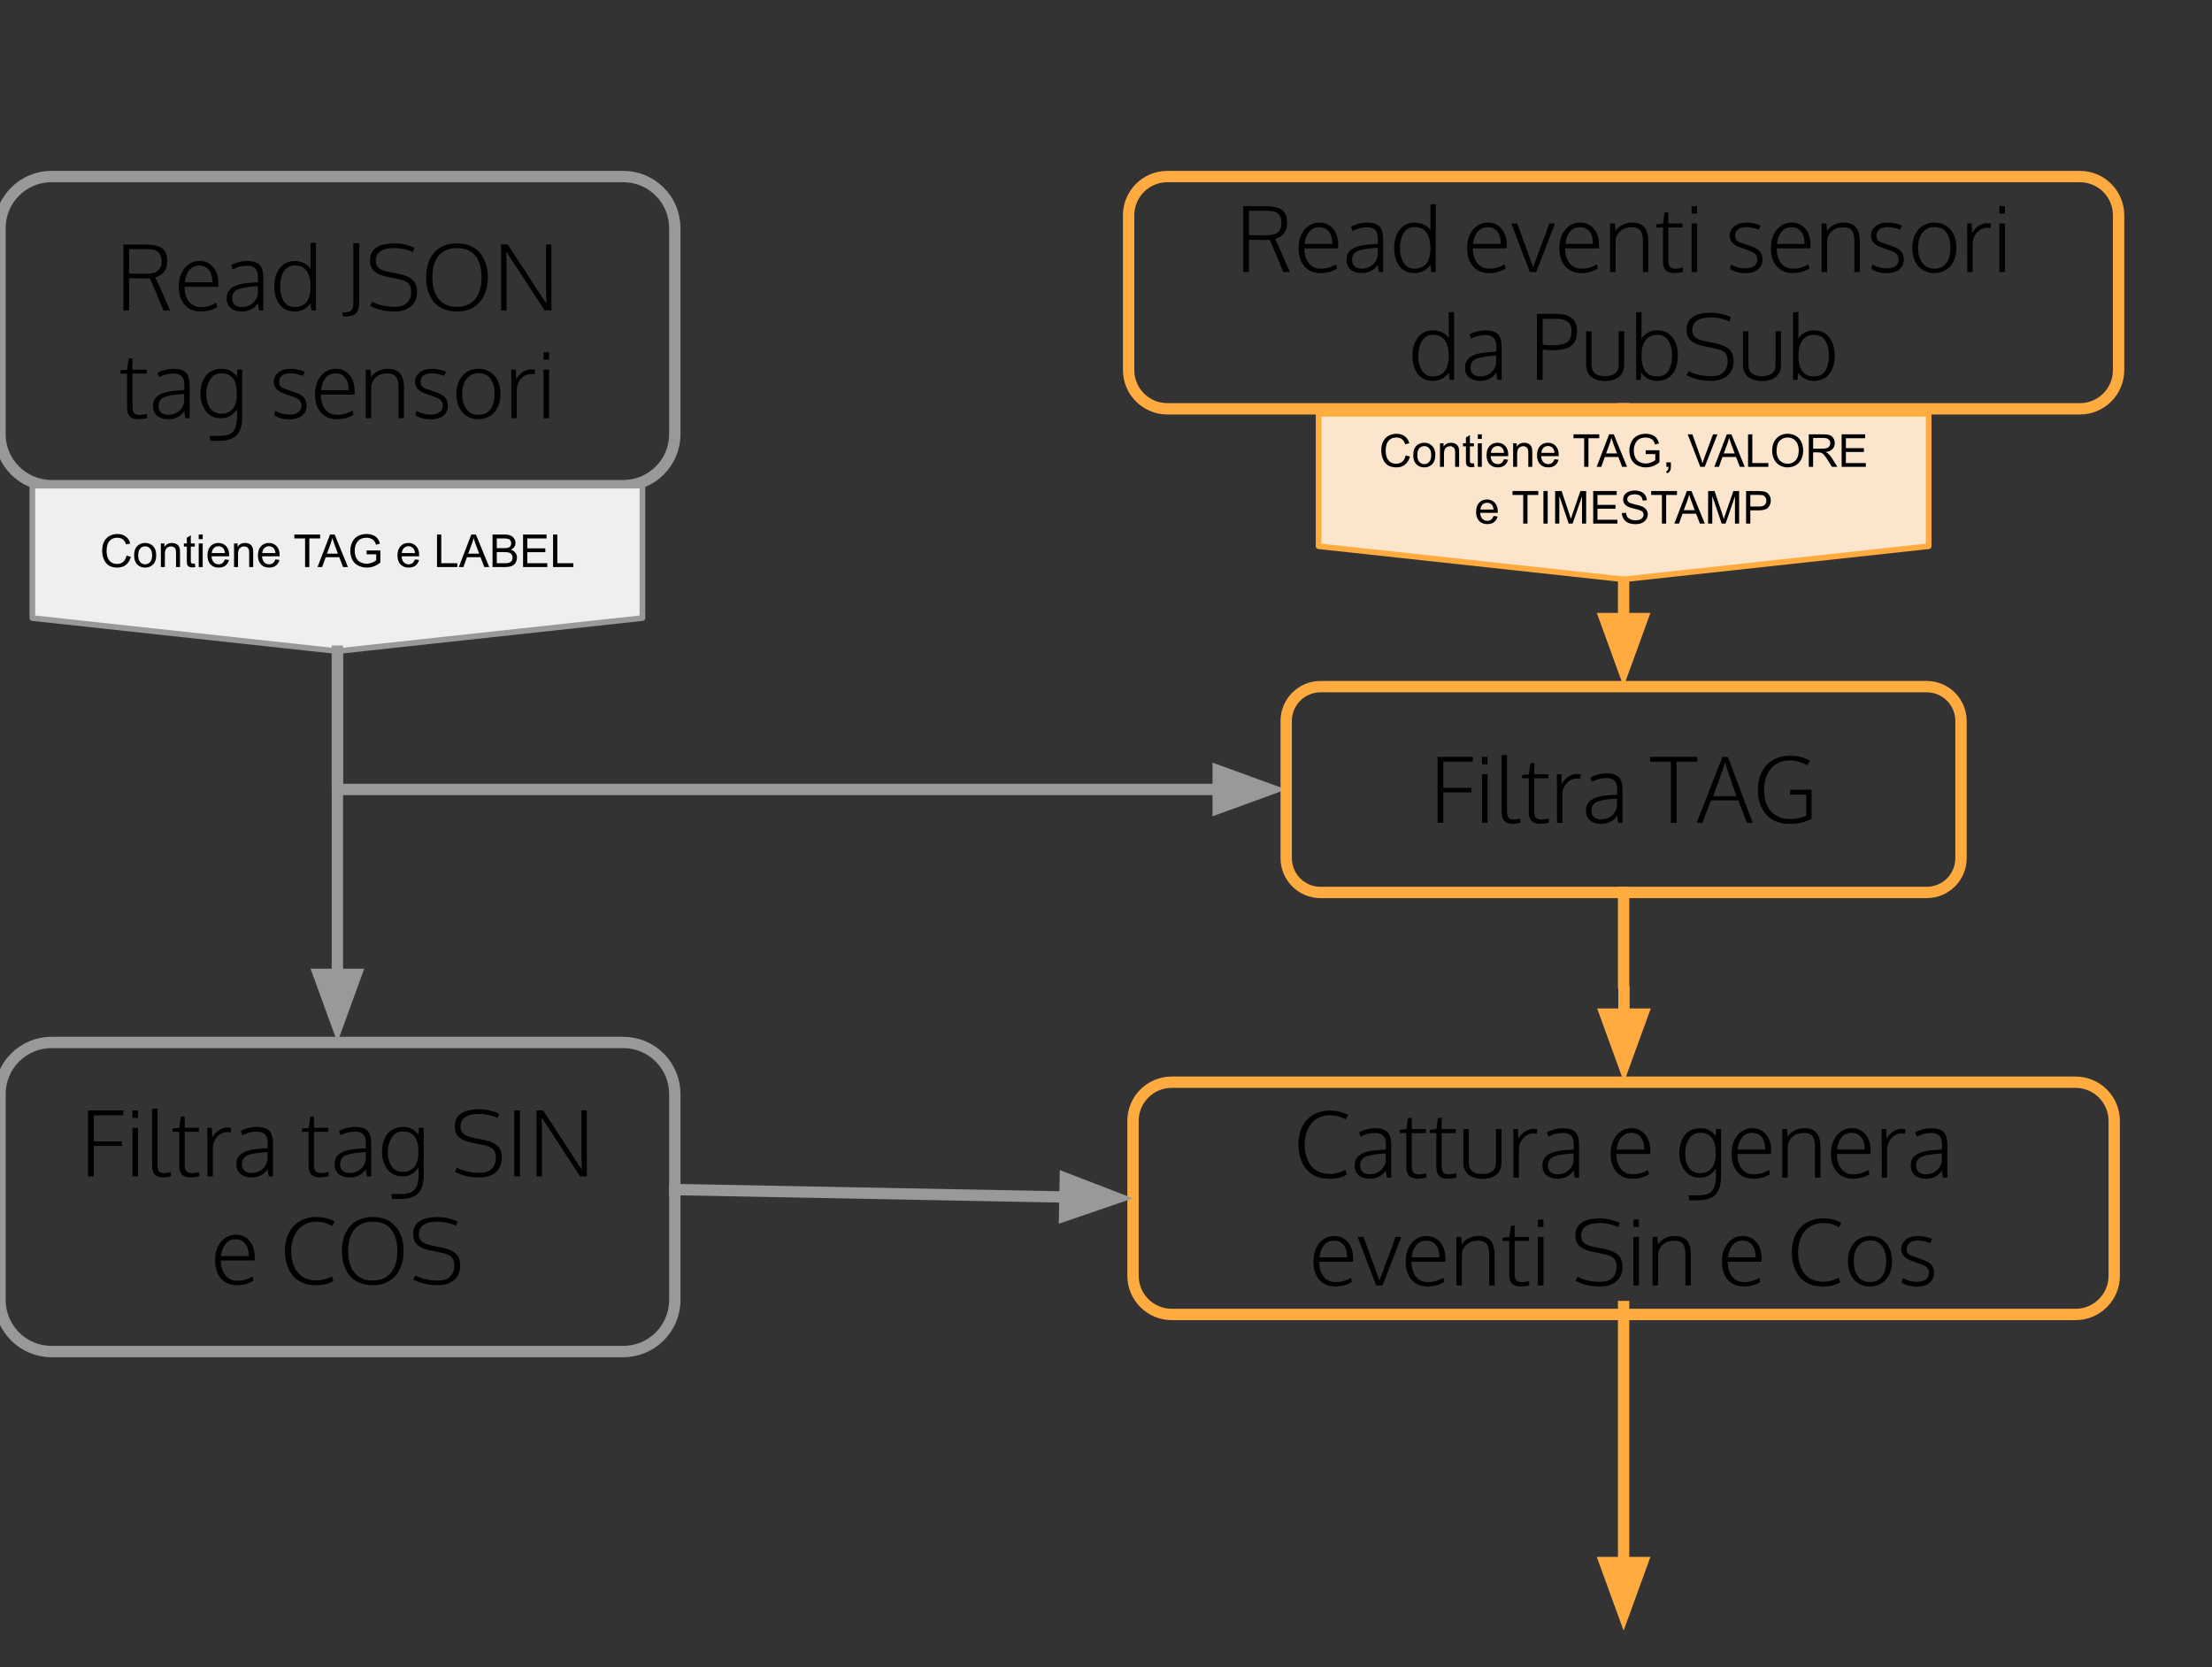 <svg version="1.1" viewBox="0.0 0.0 389.953 293.945" fill="none" stroke="none" stroke-linecap="square" stroke-miterlimit="10" xmlns:xlink="http://www.w3.org/1999/xlink" xmlns="http://www.w3.org/2000/svg"><rect x="0.0" y="0.0" width="389.953" height="293.945" fill="#333333" stroke="none"/><clipPath id="p.0"><path d="m0 0l389.953 0l0 293.945l-389.953 0l0 -293.945z" clip-rule="nonzero"/></clipPath><g clip-path="url(#p.0)"><path fill="#000000" fill-opacity="0.0" d="m0 0l389.953 0l0 293.945l-389.953 0z" fill-rule="evenodd"/><path fill="#000000" fill-opacity="0.0" d="m-6.56168E-4 40.205l0 0c0 -5.016 4.066 -9.082 9.082 -9.082l100.798 0c2.409 0 4.719 0.957 6.422 2.66c1.703 1.703 2.66 4.013 2.66 6.422l0 36.325c0 5.016 -4.066 9.082 -9.082 9.082l-100.798 0c-5.016 0 -9.082 -4.066 -9.082 -9.082z" fill-rule="evenodd"/><path stroke="#999999" stroke-width="2.0" stroke-linejoin="round" stroke-linecap="butt" d="m-6.56168E-4 40.205l0 0c0 -5.016 4.066 -9.082 9.082 -9.082l100.798 0c2.409 0 4.719 0.957 6.422 2.66c1.703 1.703 2.66 4.013 2.66 6.422l0 36.325c0 5.016 -4.066 9.082 -9.082 9.082l-100.798 0c-5.016 0 -9.082 -4.066 -9.082 -9.082z" fill-rule="evenodd"/><path fill="#000000" d="m21.757 54.727l0 -11.625l3.312 0q0.641 0 1.094 0.031q0.469 0.016 0.953 0.094q0.484 0.078 0.828 0.203q0.344 0.125 0.641 0.344q0.312 0.219 0.5 0.531q0.188 0.312 0.297 0.75q0.109 0.422 0.109 0.969q0 1.062 -0.531 1.828q-0.516 0.766 -1.594 1.047q0.469 0.953 0.703 1.453l1.906 4.375l-1.172 0l-1.641 -3.984q-0.156 -0.391 -0.734 -1.688q-0.156 0.031 -1.156 0.031l-2.516 -0.047l0 5.688l-1.0 0zm3.953 -6.469q1.547 0 2.156 -0.547q0.625 -0.547 0.625 -1.672q0 -1.016 -0.562 -1.562q-0.547 -0.547 -1.891 -0.547l-3.281 0l0 4.297q1.844 0.031 2.953 0.031zm9.664 6.656q-1.781 0 -2.828 -1.188q-1.031 -1.188 -1.031 -3.219q0 -1.969 1.016 -3.219q1.016 -1.25 2.641 -1.281q1.5 0 2.406 1.078q0.922 1.078 0.922 2.891q0 0.062 0 0.281q0 0.219 0 0.297l-5.969 0q0.016 1.656 0.797 2.625q0.781 0.953 2.062 0.953q0.844 0 1.453 -0.188q0.625 -0.203 1.297 -0.562l0.156 0.734q-1.297 0.797 -2.922 0.797zm-2.797 -5.141l4.875 0q0 -1.422 -0.625 -2.188q-0.609 -0.766 -1.688 -0.766q-1.094 0 -1.766 0.812q-0.672 0.812 -0.797 2.141zm10.047 5.141q-1.203 0 -1.938 -0.609q-0.719 -0.609 -0.719 -1.75q0 -0.672 0.281 -1.156q0.297 -0.5 0.844 -0.812q0.547 -0.312 1.25 -0.484q0.719 -0.172 1.656 -0.234q1.0 -0.062 1.484 -0.109l0 -0.953q0 -0.984 -0.453 -1.469q-0.453 -0.5 -1.438 -0.5q-1.359 0 -2.547 0.641q-0.031 -0.078 -0.141 -0.328q-0.109 -0.266 -0.156 -0.406q0.484 -0.312 1.266 -0.516q0.781 -0.219 1.531 -0.219q1.531 0 2.203 0.656q0.672 0.656 0.672 2.344l0 5.719l-0.75 0q-0.047 -0.188 -0.125 -0.719q-0.062 -0.531 -0.062 -0.547q-1.016 1.453 -2.859 1.453zm0.031 -0.781q1.0 0 1.781 -0.578q0.781 -0.594 1.016 -1.641l0 -1.469q-1.125 0.094 -1.125 0.094q-1.906 0.172 -2.656 0.625q-0.734 0.453 -0.734 1.406q0 0.781 0.469 1.172q0.469 0.391 1.25 0.391zm9.336 0.781q-1.719 0 -2.672 -1.188q-0.953 -1.203 -0.953 -3.297q0 -1.969 0.984 -3.188q0.984 -1.234 2.609 -1.234q0.797 0 1.594 0.344q0.797 0.344 1.203 1.062l0 -0.25l0 -4.328l0.938 -0.078l0 11.969l-0.797 0l-0.141 -1.297q-0.453 0.734 -1.219 1.109q-0.75 0.375 -1.547 0.375zm-0.031 -0.781q0.734 0 1.281 -0.266q0.547 -0.266 0.875 -0.75q0.328 -0.484 0.484 -1.109q0.156 -0.625 0.156 -1.391q0 -3.828 -2.812 -3.828q-0.656 0 -1.172 0.328q-0.5 0.312 -0.797 0.844q-0.297 0.531 -0.438 1.172q-0.141 0.625 -0.141 1.312q0 0.609 0.078 1.141q0.094 0.516 0.281 1.0q0.203 0.469 0.484 0.812q0.297 0.344 0.734 0.547q0.438 0.188 0.984 0.188zm8.516 1.672l-0.172 -0.719l0.469 -0.016q0.25 0 0.453 -0.047q0.203 -0.031 0.344 -0.094q0.156 -0.047 0.266 -0.156q0.125 -0.109 0.188 -0.188q0.078 -0.094 0.125 -0.266q0.062 -0.172 0.078 -0.281q0.031 -0.109 0.047 -0.312q0.016 -0.219 0.016 -0.328q0 -0.125 0 -0.359l0 -10.141l1.047 0l0 9.453q0 0.5 -0.016 0.75q0 0.234 -0.031 0.625q-0.016 0.375 -0.062 0.562q-0.047 0.172 -0.141 0.453q-0.094 0.281 -0.234 0.391q-0.141 0.125 -0.344 0.281q-0.203 0.172 -0.484 0.234q-0.266 0.062 -0.641 0.109q-0.359 0.047 -0.812 0.047l-0.094 0zm9.125 -0.891q-1.469 0 -2.609 -0.312q-1.125 -0.328 -1.75 -0.703l0.375 -0.703q1.641 0.891 4.078 0.891q1.328 0 2.047 -0.688q0.734 -0.703 0.734 -1.969q0 -0.469 -0.094 -0.781q-0.078 -0.328 -0.312 -0.625q-0.234 -0.297 -0.688 -0.484q-0.453 -0.203 -1.141 -0.344l-1.875 -0.375q-1.578 -0.312 -2.359 -0.984q-0.781 -0.672 -0.781 -1.922q0 -0.797 0.312 -1.391q0.312 -0.594 0.891 -0.938q0.594 -0.359 1.375 -0.516q0.781 -0.172 1.766 -0.172q0.984 0 1.922 0.25q0.953 0.234 1.547 0.531l-0.25 0.766q-0.469 -0.25 -1.375 -0.484q-0.891 -0.234 -1.859 -0.234q-1.656 0 -2.484 0.562q-0.828 0.547 -0.828 1.734q0 0.734 0.516 1.188q0.531 0.453 1.562 0.672l2.094 0.422q0.781 0.172 1.312 0.406q0.547 0.219 0.969 0.578q0.422 0.359 0.625 0.891q0.203 0.531 0.203 1.266q0 1.641 -1.078 2.562q-1.078 0.906 -2.844 0.906zm10.977 -0.828q1.438 0 2.406 -0.656q0.984 -0.656 1.438 -1.797q0.469 -1.156 0.469 -2.734q0 -2.469 -1.094 -3.812q-1.094 -1.359 -3.219 -1.359q-2.125 0 -3.25 1.359q-1.109 1.344 -1.109 3.812q0 2.406 1.109 3.797q1.109 1.391 3.25 1.391zm0 0.828q-1.328 0 -2.375 -0.438q-1.047 -0.453 -1.719 -1.25q-0.656 -0.812 -1.016 -1.906q-0.344 -1.094 -0.344 -2.406q0 -2.766 1.422 -4.391q1.438 -1.625 4.031 -1.625q2.562 0 3.984 1.641q1.438 1.625 1.438 4.375q0 1.297 -0.359 2.391q-0.344 1.078 -1.016 1.891q-0.672 0.797 -1.719 1.266q-1.031 0.453 -2.328 0.453zm7.758 -0.188l0 -11.625l1.172 0l6.391 9.797l0.422 0.578q-0.062 -2.406 -0.062 -3.0l0 -7.375l0.953 0l0 11.625l-1.188 0l-6.391 -9.797l-0.391 -0.562q0.062 1.75 0.062 3.031l0 7.328l-0.969 0z" fill-rule="nonzero"/><path fill="#000000" d="m24.48 73.915q-1.078 0 -1.578 -0.484q-0.5 -0.5 -0.5 -1.609l0 -5.953l-1.203 0l0.062 -0.578l1.156 -0.109l0.266 -1.969l0.672 -0.047l0 2.0l2.5 0l0 0.703l-2.5 0l0 5.75q0 0.906 0.297 1.219q0.297 0.312 1.047 0.312q0.484 0 1.203 -0.188l0.047 0.75q-0.953 0.203 -1.469 0.203zm5.156 0q-1.203 0 -1.938 -0.609q-0.719 -0.609 -0.719 -1.75q0 -0.672 0.281 -1.156q0.297 -0.5 0.844 -0.812q0.547 -0.312 1.25 -0.484q0.719 -0.172 1.656 -0.234q1 -0.062 1.484 -0.109l0 -0.953q0 -0.984 -0.453 -1.469q-0.453 -0.5 -1.437 -0.5q-1.359 0 -2.547 0.641q-0.031 -0.078 -0.141 -0.328q-0.109 -0.266 -0.156 -0.406q0.484 -0.312 1.266 -0.516q0.781 -0.219 1.531 -0.219q1.531 0 2.203 0.656q0.672 0.656 0.672 2.344l0 5.719l-0.75 0q-0.047 -0.188 -0.125 -0.719q-0.062 -0.531 -0.062 -0.547q-1.016 1.453 -2.859 1.453zm0.031 -0.781q1.0 0 1.781 -0.578q0.781 -0.594 1.016 -1.641l0 -1.469q-1.125 0.094 -1.125 0.094q-1.906 0.172 -2.656 0.625q-0.734 0.453 -0.734 1.406q0 0.781 0.469 1.172q0.469 0.391 1.25 0.391zm7.414 4.578l-0.109 -0.875l1.812 0q0.594 0 1.047 -0.109q0.469 -0.094 0.781 -0.266q0.328 -0.172 0.547 -0.469q0.219 -0.297 0.344 -0.594q0.125 -0.297 0.188 -0.781q0.078 -0.469 0.094 -0.875q0.016 -0.391 0.016 -0.984q0 0.078 -0.016 -0.047q-0.047 -0.531 -0.047 -0.531q-0.484 0.734 -1.156 1.141q-0.672 0.406 -1.641 0.406q-0.766 0 -1.406 -0.266q-0.625 -0.281 -1.031 -0.719q-0.391 -0.438 -0.672 -1.0q-0.266 -0.562 -0.391 -1.125q-0.109 -0.562 -0.109 -1.109q0 -0.688 0.109 -1.297q0.109 -0.625 0.391 -1.219q0.281 -0.594 0.703 -1.031q0.422 -0.438 1.078 -0.688q0.672 -0.266 1.516 -0.266q0.812 0 1.438 0.328q0.641 0.312 1.172 1.031l0.094 -1.203l0.859 0l0 7.938q0 0.516 -0.016 0.828q0 0.328 -0.094 0.859q-0.078 0.547 -0.219 0.891q-0.141 0.359 -0.438 0.781q-0.297 0.422 -0.719 0.656q-0.422 0.25 -1.078 0.422q-0.641 0.172 -1.469 0.172l-1.578 0zm1.984 -4.781q0.562 0 1.016 -0.172q0.469 -0.188 0.766 -0.484q0.312 -0.312 0.516 -0.719q0.203 -0.406 0.281 -0.828q0.094 -0.438 0.094 -0.906l0 -0.891q0 -0.609 -0.156 -1.141q-0.141 -0.547 -0.453 -1.0q-0.297 -0.453 -0.844 -0.719q-0.531 -0.266 -1.25 -0.266q-0.578 0 -1.047 0.219q-0.453 0.219 -0.75 0.594q-0.297 0.359 -0.5 0.859q-0.203 0.484 -0.297 1.0q-0.078 0.516 -0.078 1.047q0 0.484 0.078 0.938q0.078 0.438 0.266 0.906q0.188 0.453 0.484 0.797q0.297 0.344 0.781 0.562q0.484 0.203 1.094 0.203zm11.984 1.0q-0.828 0 -1.562 -0.203q-0.719 -0.219 -1.141 -0.5l0.141 -0.812q1.281 0.672 2.469 0.672q2.109 0 2.188 -1.562q0 -0.656 -0.422 -1.031q-0.422 -0.375 -1.703 -0.781q-0.672 -0.234 -0.75 -0.266q-2.0 -0.609 -2.016 -2.156q0 -0.906 0.781 -1.594q0.797 -0.688 2.141 -0.688q1.359 0 2.547 0.531l-0.328 0.719q-1.203 -0.453 -2.234 -0.453q-0.906 0 -1.422 0.406q-0.516 0.406 -0.516 1.094q0 0.578 0.328 0.891q0.344 0.297 1.359 0.578q0.109 0.031 0.391 0.141q0.297 0.109 0.328 0.125q1.359 0.406 1.891 0.984q0.531 0.562 0.531 1.531q-0.016 1.125 -0.844 1.75q-0.812 0.625 -2.156 0.625zm8.344 -0.016q-1.781 0 -2.828 -1.188q-1.031 -1.188 -1.031 -3.219q0 -1.969 1.016 -3.219q1.016 -1.25 2.641 -1.281q1.5 0 2.406 1.078q0.922 1.078 0.922 2.891q0 0.062 0 0.281q0 0.219 0 0.297l-5.969 0q0.016 1.656 0.797 2.625q0.781 0.953 2.062 0.953q0.844 0 1.453 -0.188q0.625 -0.203 1.297 -0.562l0.156 0.734q-1.297 0.797 -2.922 0.797zm-2.797 -5.141l4.875 0q0 -1.422 -0.625 -2.188q-0.609 -0.766 -1.688 -0.766q-1.094 0 -1.766 0.812q-0.672 0.812 -0.797 2.141zm7.867 4.953l0 -8.562l0.844 0l0.125 1.312q0.469 -0.688 1.234 -1.078q0.781 -0.391 1.688 -0.391q1.469 0 2.156 0.812q0.703 0.812 0.703 2.594l0 5.312l-0.969 0l0 -5.75q-0.047 -1.141 -0.5 -1.641q-0.438 -0.5 -1.453 -0.5q-1.156 0 -1.906 0.594q-0.734 0.578 -0.922 1.5q-0.031 0.375 -0.031 0.766l0 5.031l-0.969 0zm11.5 0.203q-0.828 0 -1.562 -0.203q-0.719 -0.219 -1.141 -0.5l0.141 -0.812q1.281 0.672 2.469 0.672q2.109 0 2.188 -1.562q0 -0.656 -0.422 -1.031q-0.422 -0.375 -1.703 -0.781q-0.672 -0.234 -0.75 -0.266q-2.0 -0.609 -2.016 -2.156q0 -0.906 0.781 -1.594q0.797 -0.688 2.141 -0.688q1.359 0 2.547 0.531l-0.328 0.719q-1.203 -0.453 -2.234 -0.453q-0.906 0 -1.422 0.406q-0.516 0.406 -0.516 1.094q0 0.578 0.328 0.891q0.344 0.297 1.359 0.578q0.109 0.031 0.391 0.141q0.297 0.109 0.328 0.125q1.359 0.406 1.891 0.984q0.531 0.562 0.531 1.531q-0.016 1.125 -0.844 1.75q-0.812 0.625 -2.156 0.625zm8.422 -0.797q0.938 0 1.578 -0.484q0.641 -0.5 0.938 -1.312q0.297 -0.812 0.297 -1.875q0 -1.656 -0.703 -2.656q-0.703 -1.016 -2.141 -1.016q-0.938 0 -1.609 0.516q-0.656 0.5 -0.969 1.312q-0.297 0.812 -0.297 1.875q0 1.594 0.75 2.625q0.75 1.016 2.156 1.016zm-0.078 0.781q-1.156 0 -2.047 -0.578q-0.891 -0.594 -1.359 -1.594q-0.453 -1.016 -0.453 -2.281q0 -0.953 0.266 -1.766q0.266 -0.812 0.766 -1.406q0.5 -0.609 1.234 -0.938q0.75 -0.344 1.656 -0.344q1.203 0 2.078 0.594q0.891 0.578 1.328 1.578q0.453 1.0 0.453 2.266q0 1.281 -0.453 2.281q-0.453 1.0 -1.359 1.594q-0.891 0.594 -2.109 0.594zm5.844 -0.188q-0.016 -7.547 -0.016 -8.562l0.797 0l0.062 1.688q0.453 -0.766 1.156 -1.25q0.719 -0.484 1.5 -0.484q0.312 0 0.688 0.047l-0.078 0.812q-0.281 -0.047 -0.594 -0.047q-1.078 0 -1.828 0.859q-0.734 0.844 -0.734 2.016l0 4.922l-0.953 0zm5.664 0l0 -8.562l0.984 0l0 8.562l-0.984 0zm0 -10.312l0 -1.312l0.969 0l0 1.312l-0.969 0z" fill-rule="nonzero"/><path fill="#000000" fill-opacity="0.0" d="m198.966 37.948l0 0c0 -3.769 3.055 -6.824 6.824 -6.824l160.871 0c1.81 0 3.546 0.719 4.826 1.999c1.28 1.28 1.999 3.016 1.999 4.825l0 27.296c0 3.769 -3.055 6.824 -6.824 6.824l-160.871 0c-3.769 0 -6.824 -3.055 -6.824 -6.824z" fill-rule="evenodd"/><path stroke="#ffab40" stroke-width="2.0" stroke-linejoin="round" stroke-linecap="butt" d="m198.966 37.948l0 0c0 -3.769 3.055 -6.824 6.824 -6.824l160.871 0c1.81 0 3.546 0.719 4.826 1.999c1.28 1.28 1.999 3.016 1.999 4.825l0 27.296c0 3.769 -3.055 6.824 -6.824 6.824l-160.871 0c-3.769 0 -6.824 -3.055 -6.824 -6.824z" fill-rule="evenodd"/><path fill="#000000" d="m219.171 47.956l0 -11.625l3.312 0q0.641 0 1.094 0.031q0.469 0.016 0.953 0.094q0.484 0.078 0.828 0.203q0.344 0.125 0.641 0.344q0.312 0.219 0.5 0.531q0.188 0.312 0.297 0.75q0.109 0.422 0.109 0.969q0 1.062 -0.531 1.828q-0.516 0.766 -1.594 1.047q0.469 0.953 0.703 1.453l1.906 4.375l-1.172 0l-1.641 -3.984q-0.156 -0.391 -0.734 -1.688q-0.156 0.031 -1.156 0.031l-2.516 -0.047l0 5.688l-1.0 0zm3.953 -6.469q1.547 0 2.156 -0.547q0.625 -0.547 0.625 -1.672q0 -1.016 -0.562 -1.562q-0.547 -0.547 -1.891 -0.547l-3.281 0l0 4.297q1.844 0.031 2.953 0.031zm9.664 6.656q-1.781 0 -2.828 -1.188q-1.031 -1.188 -1.031 -3.219q0 -1.969 1.016 -3.219q1.016 -1.25 2.641 -1.281q1.5 0 2.406 1.078q0.922 1.078 0.922 2.891q0 0.062 0 0.281q0 0.219 0 0.297l-5.969 0q0.016 1.656 0.797 2.625q0.781 0.953 2.062 0.953q0.844 0 1.453 -0.188q0.625 -0.203 1.297 -0.562l0.156 0.734q-1.297 0.797 -2.922 0.797zm-2.797 -5.141l4.875 0q0 -1.422 -0.625 -2.188q-0.609 -0.766 -1.688 -0.766q-1.094 0 -1.766 0.812q-0.672 0.812 -0.797 2.141zm10.047 5.141q-1.203 0 -1.938 -0.609q-0.719 -0.609 -0.719 -1.75q0 -0.672 0.281 -1.156q0.297 -0.5 0.844 -0.812q0.547 -0.312 1.25 -0.484q0.719 -0.172 1.656 -0.234q1.0 -0.062 1.484 -0.109l0 -0.953q0 -0.984 -0.453 -1.469q-0.453 -0.5 -1.438 -0.5q-1.359 0 -2.547 0.641q-0.031 -0.078 -0.141 -0.328q-0.109 -0.266 -0.156 -0.406q0.484 -0.312 1.266 -0.516q0.781 -0.219 1.531 -0.219q1.531 0 2.203 0.656q0.672 0.656 0.672 2.344l0 5.719l-0.75 0q-0.047 -0.188 -0.125 -0.719q-0.062 -0.531 -0.062 -0.547q-1.016 1.453 -2.859 1.453zm0.031 -0.781q1.0 0 1.781 -0.578q0.781 -0.594 1.016 -1.641l0 -1.469q-1.125 0.094 -1.125 0.094q-1.906 0.172 -2.656 0.625q-0.734 0.453 -0.734 1.406q0 0.781 0.469 1.172q0.469 0.391 1.25 0.391zm9.336 0.781q-1.719 0 -2.672 -1.188q-0.953 -1.203 -0.953 -3.297q0 -1.969 0.984 -3.188q0.984 -1.234 2.609 -1.234q0.797 0 1.594 0.344q0.797 0.344 1.203 1.062l0 -0.25l0 -4.328l0.938 -0.078l0 11.969l-0.797 0l-0.141 -1.297q-0.453 0.734 -1.219 1.109q-0.75 0.375 -1.547 0.375zm-0.031 -0.781q0.734 0 1.281 -0.266q0.547 -0.266 0.875 -0.75q0.328 -0.484 0.484 -1.109q0.156 -0.625 0.156 -1.391q0 -3.828 -2.812 -3.828q-0.656 0 -1.172 0.328q-0.5 0.312 -0.797 0.844q-0.297 0.531 -0.438 1.172q-0.141 0.625 -0.141 1.312q0 0.609 0.078 1.141q0.094 0.516 0.281 1.0q0.203 0.469 0.484 0.812q0.297 0.344 0.734 0.547q0.438 0.188 0.984 0.188zm13.125 0.781q-1.781 0 -2.828 -1.188q-1.031 -1.188 -1.031 -3.219q0 -1.969 1.016 -3.219q1.016 -1.25 2.641 -1.281q1.5 0 2.406 1.078q0.922 1.078 0.922 2.891q0 0.062 0 0.281q0 0.219 0 0.297l-5.969 0q0.016 1.656 0.797 2.625q0.781 0.953 2.062 0.953q0.844 0 1.453 -0.188q0.625 -0.203 1.297 -0.562l0.156 0.734q-1.297 0.797 -2.922 0.797zm-2.797 -5.141l4.875 0q0 -1.422 -0.625 -2.188q-0.609 -0.766 -1.688 -0.766q-1.094 0 -1.766 0.812q-0.672 0.812 -0.797 2.141zm9.992 4.953l-3.266 -8.562l1.031 0l1.984 5.391q0.156 0.516 0.375 1.094q0.219 0.562 0.344 0.891l0.141 0.312q0.141 -0.5 0.375 -1.062q0.25 -0.578 0.438 -1.203q0.219 -0.672 0.766 -2.031q0.562 -1.359 1.219 -3.391l1.031 0l-3.312 8.562l-1.125 0zm9.07 0.188q-1.781 0 -2.828 -1.188q-1.031 -1.188 -1.031 -3.219q0 -1.969 1.016 -3.219q1.016 -1.25 2.641 -1.281q1.5 0 2.406 1.078q0.922 1.078 0.922 2.891q0 0.062 0 0.281q0 0.219 0 0.297l-5.969 0q0.016 1.656 0.797 2.625q0.781 0.953 2.062 0.953q0.844 0 1.453 -0.188q0.625 -0.203 1.297 -0.562l0.156 0.734q-1.297 0.797 -2.922 0.797zm-2.797 -5.141l4.875 0q0 -1.422 -0.625 -2.188q-0.609 -0.766 -1.688 -0.766q-1.094 0 -1.766 0.812q-0.672 0.812 -0.797 2.141zm7.867 4.953l0 -8.562l0.844 0l0.125 1.312q0.469 -0.688 1.234 -1.078q0.781 -0.391 1.688 -0.391q1.469 0 2.156 0.812q0.703 0.812 0.703 2.594l0 5.312l-0.969 0l0 -5.75q-0.047 -1.141 -0.5 -1.641q-0.438 -0.5 -1.453 -0.5q-1.156 0 -1.906 0.594q-0.734 0.578 -0.922 1.5q-0.031 0.375 -0.031 0.766l0 5.031l-0.969 0zm11.406 0.188q-1.078 0 -1.578 -0.484q-0.5 -0.5 -0.5 -1.609l0 -5.953l-1.203 0l0.062 -0.578l1.156 -0.109l0.266 -1.969l0.672 -0.047l0 2.0l2.5 0l0 0.703l-2.5 0l0 5.75q0 0.906 0.297 1.219q0.297 0.312 1.047 0.312q0.484 0 1.203 -0.188l0.047 0.75q-0.953 0.203 -1.469 0.203zm2.969 -0.188l0 -8.562l0.984 0l0 8.562l-0.984 0zm0 -10.312l0 -1.312l0.969 0l0 1.312l-0.969 0zm9.5 10.516q-0.828 0 -1.562 -0.203q-0.719 -0.219 -1.141 -0.5l0.141 -0.812q1.281 0.672 2.469 0.672q2.109 0 2.188 -1.562q0 -0.656 -0.422 -1.031q-0.422 -0.375 -1.703 -0.781q-0.672 -0.234 -0.75 -0.266q-2.0 -0.609 -2.016 -2.156q0 -0.906 0.781 -1.594q0.797 -0.688 2.141 -0.688q1.359 0 2.547 0.531l-0.328 0.719q-1.203 -0.453 -2.234 -0.453q-0.906 0 -1.422 0.406q-0.516 0.406 -0.516 1.094q0 0.578 0.328 0.891q0.344 0.297 1.359 0.578q0.109 0.031 0.391 0.141q0.297 0.109 0.328 0.125q1.359 0.406 1.891 0.984q0.531 0.562 0.531 1.531q-0.016 1.125 -0.844 1.75q-0.812 0.625 -2.156 0.625zm8.344 -0.016q-1.781 0 -2.828 -1.188q-1.031 -1.188 -1.031 -3.219q0 -1.969 1.016 -3.219q1.016 -1.25 2.641 -1.281q1.5 0 2.406 1.078q0.922 1.078 0.922 2.891q0 0.062 0 0.281q0 0.219 0 0.297l-5.969 0q0.016 1.656 0.797 2.625q0.781 0.953 2.062 0.953q0.844 0 1.453 -0.188q0.625 -0.203 1.297 -0.562l0.156 0.734q-1.297 0.797 -2.922 0.797zm-2.797 -5.141l4.875 0q0 -1.422 -0.625 -2.188q-0.609 -0.766 -1.688 -0.766q-1.094 0 -1.766 0.812q-0.672 0.812 -0.797 2.141zm7.867 4.953l0 -8.562l0.844 0l0.125 1.312q0.469 -0.688 1.234 -1.078q0.781 -0.391 1.688 -0.391q1.469 0 2.156 0.812q0.703 0.812 0.703 2.594l0 5.312l-0.969 0l0 -5.75q-0.047 -1.141 -0.5 -1.641q-0.438 -0.5 -1.453 -0.5q-1.156 0 -1.906 0.594q-0.734 0.578 -0.922 1.5q-0.031 0.375 -0.031 0.766l0 5.031l-0.969 0zm11.5 0.203q-0.828 0 -1.562 -0.203q-0.719 -0.219 -1.141 -0.5l0.141 -0.812q1.281 0.672 2.469 0.672q2.109 0 2.188 -1.562q0 -0.656 -0.422 -1.031q-0.422 -0.375 -1.703 -0.781q-0.672 -0.234 -0.75 -0.266q-2.0 -0.609 -2.016 -2.156q0 -0.906 0.781 -1.594q0.797 -0.688 2.141 -0.688q1.359 0 2.547 0.531l-0.328 0.719q-1.203 -0.453 -2.234 -0.453q-0.906 0 -1.422 0.406q-0.516 0.406 -0.516 1.094q0 0.578 0.328 0.891q0.344 0.297 1.359 0.578q0.109 0.031 0.391 0.141q0.297 0.109 0.328 0.125q1.359 0.406 1.891 0.984q0.531 0.562 0.531 1.531q-0.016 1.125 -0.844 1.75q-0.812 0.625 -2.156 0.625zm8.422 -0.797q0.938 0 1.578 -0.484q0.641 -0.5 0.938 -1.312q0.297 -0.812 0.297 -1.875q0 -1.656 -0.703 -2.656q-0.703 -1.016 -2.141 -1.016q-0.938 0 -1.609 0.516q-0.656 0.5 -0.969 1.312q-0.297 0.812 -0.297 1.875q0 1.594 0.75 2.625q0.75 1.016 2.156 1.016zm-0.078 0.781q-1.156 0 -2.047 -0.578q-0.891 -0.594 -1.359 -1.594q-0.453 -1.016 -0.453 -2.281q0 -0.953 0.266 -1.766q0.266 -0.812 0.766 -1.406q0.5 -0.609 1.234 -0.938q0.75 -0.344 1.656 -0.344q1.203 0 2.078 0.594q0.891 0.578 1.328 1.578q0.453 1.0 0.453 2.266q0 1.281 -0.453 2.281q-0.453 1.0 -1.359 1.594q-0.891 0.594 -2.109 0.594zm5.844 -0.188q-0.016 -7.547 -0.016 -8.562l0.797 0l0.062 1.688q0.453 -0.766 1.156 -1.25q0.719 -0.484 1.5 -0.484q0.312 0 0.688 0.047l-0.078 0.812q-0.281 -0.047 -0.594 -0.047q-1.078 0 -1.828 0.859q-0.734 0.844 -0.734 2.016l0 4.922l-0.953 0zm5.664 0l0 -8.562l0.984 0l0 8.562l-0.984 0zm0 -10.312l0 -1.312l0.969 0l0 1.312l-0.969 0z" fill-rule="nonzero"/><path fill="#000000" d="m252.636 67.143q-1.719 0 -2.672 -1.188q-0.953 -1.203 -0.953 -3.297q0 -1.969 0.984 -3.188q0.984 -1.234 2.609 -1.234q0.797 0 1.594 0.344q0.797 0.344 1.203 1.062l0 -0.25l0 -4.328l0.937 -0.078l0 11.969l-0.797 0l-0.141 -1.297q-0.453 0.734 -1.219 1.109q-0.75 0.375 -1.547 0.375zm-0.031 -0.781q0.734 0 1.281 -0.266q0.547 -0.266 0.875 -0.75q0.328 -0.484 0.484 -1.109q0.156 -0.625 0.156 -1.391q0 -3.828 -2.812 -3.828q-0.656 0 -1.172 0.328q-0.5 0.312 -0.797 0.844q-0.297 0.531 -0.438 1.172q-0.141 0.625 -0.141 1.312q0 0.609 0.078 1.141q0.094 0.516 0.281 1q0.203 0.469 0.484 0.812q0.297 0.344 0.734 0.547q0.438 0.188 0.984 0.188zm8.32 0.781q-1.203 0 -1.938 -0.609q-0.719 -0.609 -0.719 -1.75q0 -0.672 0.281 -1.156q0.297 -0.5 0.844 -0.812q0.547 -0.312 1.25 -0.484q0.719 -0.172 1.656 -0.234q1.0 -0.062 1.484 -0.109l0 -0.953q0 -0.984 -0.453 -1.469q-0.453 -0.5 -1.438 -0.5q-1.359 0 -2.547 0.641q-0.031 -0.078 -0.141 -0.328q-0.109 -0.266 -0.156 -0.406q0.484 -0.312 1.266 -0.516q0.781 -0.219 1.531 -0.219q1.531 0 2.203 0.656q0.672 0.656 0.672 2.344l0 5.719l-0.75 0q-0.047 -0.188 -0.125 -0.719q-0.062 -0.531 -0.062 -0.547q-1.016 1.453 -2.859 1.453zm0.031 -0.781q1.0 0 1.781 -0.578q0.781 -0.594 1.016 -1.641l0 -1.469q-1.125 0.094 -1.125 0.094q-1.906 0.172 -2.656 0.625q-0.734 0.453 -0.734 1.406q0 0.781 0.469 1.172q0.469 0.391 1.25 0.391zm9.984 0.594l0 -11.625l3.562 0q0.75 0 1.359 0.156q0.625 0.156 1.109 0.5q0.5 0.328 0.766 0.906q0.281 0.578 0.281 1.344q0 0.438 -0.047 0.797q-0.031 0.359 -0.156 0.734q-0.109 0.375 -0.312 0.656q-0.203 0.281 -0.531 0.547q-0.312 0.25 -0.766 0.422q-0.438 0.156 -1.062 0.25q-0.609 0.094 -1.375 0.094q-0.828 0 -1.812 -0.109l0 5.328l-1.016 0zm2.922 -6.094q0.906 0 1.531 -0.172q0.641 -0.188 0.953 -0.406q0.312 -0.234 0.469 -0.641q0.172 -0.422 0.188 -0.672q0.031 -0.25 0.031 -0.703q0 -0.031 0 -0.047q0 -1.016 -0.703 -1.516q-0.688 -0.5 -1.797 -0.5l-2.578 0l0 4.562q0.688 0.094 1.906 0.094zm9.117 6.313q-0.672 0 -1.25 -0.156q-0.578 -0.156 -1.078 -0.484q-0.484 -0.328 -0.766 -0.922q-0.281 -0.594 -0.281 -1.391l0 -5.828l0.969 0l0 5.844q0 0.609 0.188 1.031q0.188 0.422 0.531 0.641q0.359 0.219 0.75 0.312q0.406 0.078 0.938 0.078q0.516 0 0.906 -0.094q0.406 -0.094 0.75 -0.312q0.344 -0.219 0.531 -0.625q0.188 -0.422 0.188 -1.031l0 -5.844l0.969 0l0 5.828q0 0.656 -0.188 1.172q-0.188 0.516 -0.5 0.844q-0.312 0.328 -0.766 0.547q-0.438 0.219 -0.906 0.297q-0.453 0.094 -0.984 0.094zm9.141 -0.031q-1.75 0 -2.781 -1.438l-0.094 1.25l-0.812 0l0 -11.891l0.953 -0.078l0 2.875q0 1.328 -0.016 1.828q0.469 -0.734 1.203 -1.094q0.75 -0.359 1.547 -0.359q1.734 0 2.703 1.234q0.969 1.234 0.969 3.188q0 1.312 -0.406 2.313q-0.391 1.0 -1.234 1.594q-0.844 0.578 -2.031 0.578zm0.047 -0.781q0.719 0 1.234 -0.297q0.531 -0.312 0.812 -0.844q0.297 -0.547 0.422 -1.156q0.125 -0.625 0.125 -1.359q0 -0.578 -0.078 -1.078q-0.062 -0.516 -0.266 -1.0q-0.188 -0.5 -0.469 -0.844q-0.281 -0.344 -0.75 -0.547q-0.453 -0.219 -1.031 -0.219q-1.359 0 -2.078 0.984q-0.703 0.969 -0.703 2.75q0 0.828 0.156 1.469q0.156 0.641 0.469 1.141q0.328 0.484 0.859 0.75q0.547 0.25 1.297 0.25zm9.523 0.781q-1.469 0 -2.609 -0.312q-1.125 -0.328 -1.75 -0.703l0.375 -0.703q1.641 0.891 4.078 0.891q1.328 0 2.047 -0.688q0.734 -0.703 0.734 -1.969q0 -0.469 -0.094 -0.781q-0.078 -0.328 -0.312 -0.625q-0.234 -0.297 -0.688 -0.484q-0.453 -0.203 -1.141 -0.344l-1.875 -0.375q-1.578 -0.312 -2.359 -0.984q-0.781 -0.672 -0.781 -1.922q0 -0.797 0.312 -1.391q0.312 -0.594 0.891 -0.938q0.594 -0.359 1.375 -0.516q0.781 -0.172 1.766 -0.172q0.984 0 1.922 0.25q0.953 0.234 1.547 0.531l-0.25 0.766q-0.469 -0.25 -1.375 -0.484q-0.891 -0.234 -1.859 -0.234q-1.656 0 -2.484 0.562q-0.828 0.547 -0.828 1.734q0 0.734 0.516 1.188q0.531 0.453 1.562 0.672l2.094 0.422q0.781 0.172 1.312 0.406q0.547 0.219 0.969 0.578q0.422 0.359 0.625 0.891q0.203 0.531 0.203 1.266q0 1.641 -1.078 2.563q-1.078 0.906 -2.844 0.906zm8.945 0.031q-0.672 0 -1.25 -0.156q-0.578 -0.156 -1.078 -0.484q-0.484 -0.328 -0.766 -0.922q-0.281 -0.594 -0.281 -1.391l0 -5.828l0.969 0l0 5.844q0 0.609 0.188 1.031q0.188 0.422 0.531 0.641q0.359 0.219 0.75 0.312q0.406 0.078 0.938 0.078q0.516 0 0.906 -0.094q0.406 -0.094 0.75 -0.312q0.344 -0.219 0.531 -0.625q0.188 -0.422 0.188 -1.031l0 -5.844l0.969 0l0 5.828q0 0.656 -0.188 1.172q-0.188 0.516 -0.5 0.844q-0.312 0.328 -0.766 0.547q-0.438 0.219 -0.906 0.297q-0.453 0.094 -0.984 0.094zm9.141 -0.031q-1.75 0 -2.781 -1.438l-0.094 1.25l-0.812 0l0 -11.891l0.953 -0.078l0 2.875q0 1.328 -0.016 1.828q0.469 -0.734 1.203 -1.094q0.75 -0.359 1.547 -0.359q1.734 0 2.703 1.234q0.969 1.234 0.969 3.188q0 1.312 -0.406 2.313q-0.391 1.0 -1.234 1.594q-0.844 0.578 -2.031 0.578zm0.047 -0.781q0.719 0 1.234 -0.297q0.531 -0.312 0.812 -0.844q0.297 -0.547 0.422 -1.156q0.125 -0.625 0.125 -1.359q0 -0.578 -0.078 -1.078q-0.062 -0.516 -0.266 -1.0q-0.188 -0.5 -0.469 -0.844q-0.281 -0.344 -0.75 -0.547q-0.453 -0.219 -1.031 -0.219q-1.359 0 -2.078 0.984q-0.703 0.969 -0.703 2.75q0 0.828 0.156 1.469q0.156 0.641 0.469 1.141q0.328 0.484 0.859 0.75q0.547 0.25 1.297 0.25z" fill-rule="nonzero"/><path fill="#000000" fill-opacity="0.0" d="m59.48 114.793l0 24.378l167.276 0" fill-rule="evenodd"/><path stroke="#999999" stroke-width="2.0" stroke-linejoin="round" stroke-linecap="butt" d="m59.48 114.793l0 24.378l155.276 0" fill-rule="evenodd"/><path fill="#999999" stroke="#999999" stroke-width="2.0" stroke-linecap="butt" d="m214.755 142.474l9.076 -3.303l-9.076 -3.303z" fill-rule="evenodd"/><path fill="#000000" fill-opacity="0.0" d="m226.745 127.091l0 0c0 -3.34 2.708 -6.047 6.047 -6.047l106.866 0c1.604 0 3.142 0.637 4.276 1.771c1.134 1.134 1.771 2.672 1.771 4.276l0 24.189c0 3.34 -2.707 6.047 -6.047 6.047l-106.866 0c-3.34 0 -6.047 -2.708 -6.047 -6.047z" fill-rule="evenodd"/><path stroke="#ffab40" stroke-width="2.0" stroke-linejoin="round" stroke-linecap="butt" d="m226.745 127.091l0 0c0 -3.34 2.708 -6.047 6.047 -6.047l106.866 0c1.604 0 3.142 0.637 4.276 1.771c1.134 1.134 1.771 2.672 1.771 4.276l0 24.189c0 3.34 -2.707 6.047 -6.047 6.047l-106.866 0c-3.34 0 -6.047 -2.708 -6.047 -6.047z" fill-rule="evenodd"/><path fill="#000000" d="m253.425 145.046l0 -11.625l6.25 0l-0.047 0.859l-5.187 0l0 4.594l4.953 0l0 0.812l-4.953 0l0 5.359l-1.016 0zm7.836 0l0 -8.562l0.984 0l0 8.562l-0.984 0zm0 -10.312l0 -1.312l0.969 0l0 1.312l-0.969 0zm5.539 10.5q-1.078 0 -1.578 -0.484q-0.5 -0.5 -0.5 -1.609l0 -9.984l0.953 -0.078l0 10.016q0 0.781 0.281 1.078q0.281 0.297 0.859 0.297q0.469 0 1.172 -0.188l0.047 0.75q-0.766 0.203 -1.234 0.203zm4.789 0q-1.078 0 -1.578 -0.484q-0.5 -0.5 -0.5 -1.609l0 -5.953l-1.203 0l0.062 -0.578l1.156 -0.109l0.266 -1.969l0.672 -0.047l0 2.0l2.5 0l0 0.703l-2.5 0l0 5.75q0 0.906 0.297 1.219q0.297 0.312 1.047 0.312q0.484 0 1.203 -0.188l0.047 0.75q-0.953 0.203 -1.469 0.203zm2.891 -0.188q-0.016 -7.547 -0.016 -8.562l0.797 0l0.062 1.688q0.453 -0.766 1.156 -1.25q0.719 -0.484 1.5 -0.484q0.312 0 0.688 0.047l-0.078 0.812q-0.281 -0.047 -0.594 -0.047q-1.078 0 -1.828 0.859q-0.734 0.844 -0.734 2.016l0 4.922l-0.953 0zm7.758 0.188q-1.203 0 -1.938 -0.609q-0.719 -0.609 -0.719 -1.75q0 -0.672 0.281 -1.156q0.297 -0.5 0.844 -0.812q0.547 -0.312 1.25 -0.484q0.719 -0.172 1.656 -0.234q1.0 -0.062 1.484 -0.109l0 -0.953q0 -0.984 -0.453 -1.469q-0.453 -0.5 -1.438 -0.5q-1.359 0 -2.547 0.641q-0.031 -0.078 -0.141 -0.328q-0.109 -0.266 -0.156 -0.406q0.484 -0.312 1.266 -0.516q0.781 -0.219 1.531 -0.219q1.531 0 2.203 0.656q0.672 0.656 0.672 2.344l0 5.719l-0.75 0q-0.047 -0.188 -0.125 -0.719q-0.062 -0.531 -0.062 -0.547q-1.016 1.453 -2.859 1.453zm0.031 -0.781q1.0 0 1.781 -0.578q0.781 -0.594 1.016 -1.641l0 -1.469q-1.125 0.094 -1.125 0.094q-1.906 0.172 -2.656 0.625q-0.734 0.453 -0.734 1.406q0 0.781 0.469 1.172q0.469 0.391 1.25 0.391zm12.281 0.594l0 -10.766l-3.656 0l0 -0.859l8.328 0l0 0.859l-3.656 0l0 10.766l-1.016 0zm4.555 0l4.547 -11.625l0.953 0l4.375 11.625l-1.031 0l-1.484 -3.953l-4.812 0l-1.547 3.953l-1.0 0zm2.922 -4.688l4.078 0q-1.75 -5.047 -1.984 -5.938q-0.094 0.344 -0.625 1.828q-0.516 1.484 -1.0 2.797l-0.469 1.312zm13.367 4.875q-1.062 0 -1.969 -0.297q-0.891 -0.312 -1.547 -0.844q-0.641 -0.547 -1.094 -1.297q-0.438 -0.75 -0.672 -1.641q-0.219 -0.891 -0.219 -1.891q0 -1.766 0.656 -3.109q0.656 -1.359 1.953 -2.141q1.312 -0.797 3.094 -0.797q1.953 0 3.469 0.891l-0.453 0.812q-0.641 -0.391 -1.453 -0.625q-0.797 -0.25 -1.562 -0.25q-1.141 0 -2.031 0.406q-0.891 0.406 -1.453 1.125q-0.547 0.719 -0.844 1.656q-0.281 0.922 -0.281 2.016q0 1.156 0.281 2.094q0.297 0.938 0.875 1.625q0.578 0.688 1.484 1.062q0.906 0.359 2.094 0.359q1.234 0 2.703 -0.578l0 -3.719l-2.875 0l0.062 -0.875l3.75 0l0 5.125q-0.953 0.5 -1.859 0.703q-0.891 0.188 -2.109 0.188z" fill-rule="nonzero"/><path fill="#000000" fill-opacity="0.0" d="m286.226 72.068l0 48.976" fill-rule="evenodd"/><path stroke="#ffab40" stroke-width="2.0" stroke-linejoin="round" stroke-linecap="butt" d="m286.226 72.068l0 36.976" fill-rule="evenodd"/><path fill="#ffab40" stroke="#ffab40" stroke-width="2.0" stroke-linecap="butt" d="m282.922 109.045l3.303 9.076l3.303 -9.076z" fill-rule="evenodd"/><path fill="#fce5cd" d="m232.453 72.945l107.546 0l0 23.345l-53.773 5.836l-53.773 -5.836z" fill-rule="evenodd"/><path stroke="#ffab40" stroke-width="1.0" stroke-linejoin="round" stroke-linecap="butt" d="m232.453 72.945l107.546 0l0 23.345l-53.773 5.836l-53.773 -5.836z" fill-rule="evenodd"/><path fill="#000000" d="m247.798 80.282l0.766 0.203q-0.25 0.922 -0.875 1.422q-0.609 0.484 -1.5 0.484q-0.922 0 -1.516 -0.375q-0.578 -0.375 -0.875 -1.094q-0.297 -0.719 -0.297 -1.531q0 -0.891 0.328 -1.562q0.344 -0.672 0.969 -1.016q0.641 -0.344 1.406 -0.344q0.859 0 1.438 0.438q0.594 0.438 0.812 1.234l-0.734 0.172q-0.203 -0.625 -0.594 -0.906q-0.375 -0.281 -0.938 -0.281q-0.672 0 -1.109 0.312q-0.438 0.312 -0.625 0.844q-0.172 0.531 -0.172 1.109q0 0.719 0.203 1.266q0.219 0.547 0.656 0.828q0.453 0.266 0.984 0.266q0.641 0 1.078 -0.359q0.438 -0.375 0.594 -1.109zm1.34 -0.062q0 -1.156 0.641 -1.703q0.531 -0.469 1.312 -0.469q0.844 0 1.391 0.562q0.547 0.562 0.547 1.547q0 0.812 -0.25 1.266q-0.234 0.453 -0.703 0.719q-0.453 0.25 -0.984 0.25q-0.875 0 -1.422 -0.562q-0.531 -0.562 -0.531 -1.609zm0.719 0q0 0.797 0.344 1.203q0.359 0.391 0.891 0.391q0.516 0 0.859 -0.391q0.359 -0.406 0.359 -1.219q0 -0.781 -0.359 -1.172q-0.344 -0.391 -0.859 -0.391q-0.531 0 -0.891 0.391q-0.344 0.391 -0.344 1.188zm3.996 2.078l0 -4.156l0.625 0l0 0.594q0.469 -0.688 1.328 -0.688q0.375 0 0.687 0.141q0.312 0.141 0.469 0.359q0.156 0.219 0.219 0.516q0.047 0.188 0.047 0.688l0 2.547l-0.703 0l0 -2.531q0 -0.422 -0.094 -0.625q-0.078 -0.219 -0.297 -0.344q-0.203 -0.141 -0.484 -0.141q-0.438 0 -0.766 0.297q-0.328 0.281 -0.328 1.078l0 2.266l-0.703 0zm5.98 -0.625l0.109 0.609q-0.297 0.078 -0.531 0.078q-0.391 0 -0.609 -0.125q-0.203 -0.125 -0.297 -0.312q-0.078 -0.203 -0.078 -0.844l0 -2.391l-0.516 0l0 -0.547l0.516 0l0 -1.016l0.703 -0.422l0 1.438l0.703 0l0 0.547l-0.703 0l0 2.438q0 0.297 0.031 0.391q0.047 0.078 0.125 0.125q0.078 0.047 0.234 0.047q0.125 0 0.312 -0.016zm0.691 -4.297l0 -0.812l0.703 0l0 0.812l-0.703 0zm0 4.922l0 -4.156l0.703 0l0 4.156l-0.703 0zm4.621 -1.344l0.719 0.094q-0.172 0.641 -0.641 1.0q-0.453 0.344 -1.188 0.344q-0.906 0 -1.438 -0.562q-0.531 -0.562 -0.531 -1.578q0 -1.047 0.531 -1.625q0.547 -0.578 1.406 -0.578q0.828 0 1.359 0.578q0.531 0.562 0.531 1.594q0 0.062 -0.016 0.188l-3.094 0q0.047 0.672 0.391 1.047q0.344 0.359 0.875 0.359q0.375 0 0.641 -0.203q0.281 -0.203 0.453 -0.656zm-2.312 -1.125l2.312 0q-0.047 -0.531 -0.266 -0.797q-0.328 -0.406 -0.875 -0.406q-0.484 0 -0.812 0.328q-0.328 0.328 -0.359 0.875zm3.918 2.469l0 -4.156l0.625 0l0 0.594q0.469 -0.688 1.328 -0.688q0.375 0 0.688 0.141q0.312 0.141 0.469 0.359q0.156 0.219 0.219 0.516q0.047 0.188 0.047 0.688l0 2.547l-0.703 0l0 -2.531q0 -0.422 -0.094 -0.625q-0.078 -0.219 -0.297 -0.344q-0.203 -0.141 -0.484 -0.141q-0.438 0 -0.766 0.297q-0.328 0.281 -0.328 1.078l0 2.266l-0.703 0zm7.293 -1.344l0.719 0.094q-0.172 0.641 -0.641 1.0q-0.453 0.344 -1.188 0.344q-0.906 0 -1.438 -0.562q-0.531 -0.562 -0.531 -1.578q0 -1.047 0.531 -1.625q0.547 -0.578 1.406 -0.578q0.828 0 1.359 0.578q0.531 0.562 0.531 1.594q0 0.062 -0.016 0.188l-3.094 0q0.047 0.672 0.391 1.047q0.344 0.359 0.875 0.359q0.375 0 0.641 -0.203q0.281 -0.203 0.453 -0.656zm-2.312 -1.125l2.312 0q-0.047 -0.531 -0.266 -0.797q-0.328 -0.406 -0.875 -0.406q-0.484 0 -0.812 0.328q-0.328 0.328 -0.359 0.875zm7.543 2.469l0 -5.047l-1.891 0l0 -0.688l4.547 0l0 0.688l-1.906 0l0 5.047l-0.75 0zm2.199 0l2.203 -5.734l0.812 0l2.344 5.734l-0.859 0l-0.672 -1.734l-2.391 0l-0.625 1.734l-0.812 0zm1.656 -2.359l1.938 0l-0.594 -1.578q-0.266 -0.719 -0.406 -1.188q-0.109 0.547 -0.312 1.094l-0.625 1.672zm6.992 0.109l0 -0.672l2.422 0l0 2.125q-0.547 0.438 -1.141 0.672q-0.594 0.219 -1.219 0.219q-0.844 0 -1.547 -0.359q-0.688 -0.359 -1.047 -1.047q-0.344 -0.688 -0.344 -1.531q0 -0.828 0.344 -1.547q0.359 -0.734 1.016 -1.078q0.656 -0.359 1.516 -0.359q0.625 0 1.125 0.203q0.5 0.203 0.781 0.562q0.281 0.359 0.438 0.938l-0.688 0.188q-0.125 -0.438 -0.328 -0.688q-0.188 -0.25 -0.547 -0.391q-0.344 -0.156 -0.781 -0.156q-0.516 0 -0.906 0.156q-0.375 0.156 -0.609 0.422q-0.219 0.25 -0.359 0.562q-0.219 0.531 -0.219 1.141q0 0.766 0.266 1.281q0.266 0.516 0.766 0.766q0.516 0.25 1.078 0.25q0.484 0 0.953 -0.188q0.469 -0.188 0.719 -0.406l0 -1.062l-1.688 0zm3.645 2.25l0 -0.797l0.797 0l0 0.797q0 0.438 -0.156 0.703q-0.156 0.281 -0.5 0.438l-0.188 -0.312q0.219 -0.094 0.312 -0.281q0.109 -0.188 0.125 -0.547l-0.391 0zm5.977 0l-2.219 -5.734l0.828 0l1.484 4.172q0.188 0.5 0.297 0.938q0.141 -0.469 0.312 -0.938l1.547 -4.172l0.781 0l-2.25 5.734l-0.781 0zm2.477 0l2.203 -5.734l0.812 0l2.344 5.734l-0.859 0l-0.672 -1.734l-2.391 0l-0.625 1.734l-0.812 0zm1.656 -2.359l1.938 0l-0.594 -1.578q-0.266 -0.719 -0.406 -1.188q-0.109 0.547 -0.312 1.094l-0.625 1.672zm4.289 2.359l0 -5.734l0.75 0l0 5.062l2.828 0l0 0.672l-3.578 0zm4.246 -2.797q0 -1.422 0.766 -2.219q0.766 -0.812 1.969 -0.812q0.797 0 1.438 0.375q0.641 0.375 0.969 1.062q0.328 0.672 0.328 1.531q0 0.875 -0.359 1.562q-0.344 0.688 -0.984 1.047q-0.641 0.344 -1.391 0.344q-0.812 0 -1.453 -0.391q-0.625 -0.391 -0.953 -1.062q-0.328 -0.672 -0.328 -1.438zm0.781 0.016q0 1.031 0.547 1.641q0.562 0.594 1.406 0.594q0.859 0 1.406 -0.594q0.547 -0.609 0.547 -1.719q0 -0.703 -0.234 -1.219q-0.234 -0.531 -0.688 -0.812q-0.453 -0.281 -1.016 -0.281q-0.812 0 -1.391 0.547q-0.578 0.547 -0.578 1.844zm5.676 2.781l0 -5.734l2.547 0q0.766 0 1.156 0.156q0.406 0.156 0.641 0.547q0.234 0.391 0.234 0.859q0 0.609 -0.391 1.031q-0.391 0.422 -1.219 0.531q0.297 0.141 0.453 0.281q0.344 0.312 0.641 0.766l0.984 1.562l-0.953 0l-0.75 -1.188q-0.328 -0.516 -0.547 -0.781q-0.219 -0.281 -0.391 -0.391q-0.172 -0.109 -0.344 -0.156q-0.125 -0.031 -0.422 -0.031l-0.875 0l0 2.547l-0.766 0zm0.766 -3.203l1.625 0q0.516 0 0.812 -0.109q0.297 -0.109 0.438 -0.344q0.156 -0.234 0.156 -0.516q0 -0.406 -0.297 -0.656q-0.281 -0.266 -0.922 -0.266l-1.812 0l0 1.891zm5.027 3.203l0 -5.734l4.141 0l0 0.688l-3.391 0l0 1.75l3.172 0l0 0.672l-3.172 0l0 1.953l3.516 0l0 0.672l-4.266 0z" fill-rule="nonzero"/><path fill="#000000" d="m263.3 90.954l0.719 0.094q-0.172 0.641 -0.641 1.0q-0.453 0.344 -1.188 0.344q-0.906 0 -1.438 -0.562q-0.531 -0.562 -0.531 -1.578q0 -1.047 0.531 -1.625q0.547 -0.578 1.406 -0.578q0.828 0 1.359 0.578q0.531 0.562 0.531 1.594q0 0.062 -0.016 0.188l-3.094 0q0.047 0.672 0.391 1.047q0.344 0.359 0.875 0.359q0.375 0 0.641 -0.203q0.281 -0.203 0.453 -0.656zm-2.312 -1.125l2.312 0q-0.047 -0.531 -0.266 -0.797q-0.328 -0.406 -0.875 -0.406q-0.484 0 -0.812 0.328q-0.328 0.328 -0.359 0.875zm7.543 2.469l0 -5.047l-1.891 0l0 -0.688l4.547 0l0 0.688l-1.906 0l0 5.047l-0.75 0zm3.559 0l0 -5.734l0.75 0l0 5.734l-0.75 0zm2.066 0l0 -5.734l1.141 0l1.359 4.062q0.188 0.562 0.266 0.844q0.109 -0.312 0.312 -0.922l1.375 -3.984l1.016 0l0 5.734l-0.734 0l0 -4.797l-1.656 4.797l-0.688 0l-1.656 -4.875l0 4.875l-0.734 0zm6.711 0l0 -5.734l4.141 0l0 0.688l-3.391 0l0 1.75l3.172 0l0 0.672l-3.172 0l0 1.953l3.516 0l0 0.672l-4.266 0zm5.055 -1.844l0.719 -0.062q0.047 0.438 0.234 0.719q0.188 0.266 0.578 0.438q0.391 0.172 0.875 0.172q0.438 0 0.766 -0.125q0.328 -0.141 0.484 -0.359q0.172 -0.234 0.172 -0.5q0 -0.266 -0.156 -0.469q-0.156 -0.203 -0.516 -0.328q-0.234 -0.094 -1.031 -0.281q-0.781 -0.188 -1.094 -0.359q-0.406 -0.219 -0.609 -0.531q-0.203 -0.328 -0.203 -0.719q0 -0.438 0.25 -0.812q0.25 -0.375 0.719 -0.562q0.469 -0.203 1.047 -0.203q0.641 0 1.125 0.203q0.484 0.203 0.75 0.609q0.266 0.391 0.281 0.906l-0.734 0.047q-0.047 -0.547 -0.391 -0.812q-0.344 -0.281 -1.0 -0.281q-0.688 0 -1.0 0.25q-0.312 0.25 -0.312 0.609q0 0.312 0.219 0.5q0.219 0.203 1.141 0.422q0.922 0.203 1.266 0.359q0.5 0.234 0.734 0.594q0.25 0.344 0.25 0.797q0 0.469 -0.266 0.875q-0.266 0.391 -0.75 0.625q-0.484 0.219 -1.109 0.219q-0.766 0 -1.297 -0.219q-0.531 -0.234 -0.828 -0.688q-0.297 -0.453 -0.312 -1.031zm7.055 1.844l0 -5.047l-1.891 0l0 -0.688l4.547 0l0 0.688l-1.906 0l0 5.047l-0.75 0zm2.199 0l2.203 -5.734l0.812 0l2.344 5.734l-0.859 0l-0.672 -1.734l-2.391 0l-0.625 1.734l-0.812 0zm1.656 -2.359l1.938 0l-0.594 -1.578q-0.266 -0.719 -0.406 -1.188q-0.109 0.547 -0.312 1.094l-0.625 1.672zm4.289 2.359l0 -5.734l1.141 0l1.359 4.062q0.188 0.562 0.266 0.844q0.109 -0.312 0.312 -0.922l1.375 -3.984l1.016 0l0 5.734l-0.734 0l0 -4.797l-1.656 4.797l-0.688 0l-1.656 -4.875l0 4.875l-0.734 0zm6.695 0l0 -5.734l2.156 0q0.562 0 0.875 0.062q0.422 0.062 0.703 0.266q0.281 0.203 0.453 0.562q0.172 0.344 0.172 0.766q0 0.734 -0.469 1.25q-0.453 0.5 -1.672 0.5l-1.469 0l0 2.328l-0.75 0zm0.75 -3.0l1.484 0q0.734 0 1.031 -0.266q0.312 -0.281 0.312 -0.781q0 -0.359 -0.188 -0.609q-0.172 -0.266 -0.469 -0.344q-0.188 -0.047 -0.703 -0.047l-1.469 0l0 2.047z" fill-rule="nonzero"/><path fill="#efefef" d="m5.707 85.612l107.546 0l0 23.345l-53.773 5.836l-53.773 -5.836z" fill-rule="evenodd"/><path stroke="#999999" stroke-width="1.0" stroke-linejoin="round" stroke-linecap="butt" d="m5.707 85.612l107.546 0l0 23.345l-53.773 5.836l-53.773 -5.836z" fill-rule="evenodd"/><path fill="#000000" d="m22.306 97.948l0.766 0.203q-0.25 0.922 -0.875 1.422q-0.609 0.484 -1.5 0.484q-0.922 0 -1.516 -0.375q-0.578 -0.375 -0.875 -1.094q-0.297 -0.719 -0.297 -1.531q0 -0.891 0.328 -1.562q0.344 -0.672 0.969 -1.016q0.641 -0.344 1.406 -0.344q0.859 0 1.438 0.438q0.594 0.438 0.812 1.234l-0.734 0.172q-0.203 -0.625 -0.594 -0.906q-0.375 -0.281 -0.938 -0.281q-0.672 0 -1.109 0.312q-0.438 0.312 -0.625 0.844q-0.172 0.531 -0.172 1.109q0 0.719 0.203 1.266q0.219 0.547 0.656 0.828q0.453 0.266 0.984 0.266q0.641 0 1.078 -0.359q0.438 -0.375 0.594 -1.109zm1.34 -0.062q0 -1.156 0.641 -1.703q0.531 -0.469 1.312 -0.469q0.844 0 1.391 0.562q0.547 0.562 0.547 1.547q0 0.812 -0.25 1.266q-0.234 0.453 -0.703 0.719q-0.453 0.25 -0.984 0.25q-0.875 0 -1.422 -0.562q-0.531 -0.562 -0.531 -1.609zm0.719 0q0 0.797 0.344 1.203q0.359 0.391 0.891 0.391q0.516 0 0.859 -0.391q0.359 -0.406 0.359 -1.219q0 -0.781 -0.359 -1.172q-0.344 -0.391 -0.859 -0.391q-0.531 0 -0.891 0.391q-0.344 0.391 -0.344 1.188zm3.996 2.078l0 -4.156l0.625 0l0 0.594q0.469 -0.688 1.328 -0.688q0.375 0 0.688 0.141q0.312 0.141 0.469 0.359q0.156 0.219 0.219 0.516q0.047 0.188 0.047 0.688l0 2.547l-0.703 0l0 -2.531q0 -0.422 -0.094 -0.625q-0.078 -0.219 -0.297 -0.344q-0.203 -0.141 -0.484 -0.141q-0.438 0 -0.766 0.297q-0.328 0.281 -0.328 1.078l0 2.266l-0.703 0zm5.98 -0.625l0.109 0.609q-0.297 0.078 -0.531 0.078q-0.391 0 -0.609 -0.125q-0.203 -0.125 -0.297 -0.312q-0.078 -0.203 -0.078 -0.844l0 -2.391l-0.516 0l0 -0.547l0.516 0l0 -1.016l0.703 -0.422l0 1.438l0.703 0l0 0.547l-0.703 0l0 2.438q0 0.297 0.031 0.391q0.047 0.078 0.125 0.125q0.078 0.047 0.234 0.047q0.125 0 0.312 -0.016zm0.691 -4.297l0 -0.812l0.703 0l0 0.812l-0.703 0zm0 4.922l0 -4.156l0.703 0l0 4.156l-0.703 0zm4.621 -1.344l0.719 0.094q-0.172 0.641 -0.641 1.0q-0.453 0.344 -1.188 0.344q-0.906 0 -1.438 -0.562q-0.531 -0.562 -0.531 -1.578q0 -1.047 0.531 -1.625q0.547 -0.578 1.406 -0.578q0.828 0 1.359 0.578q0.531 0.562 0.531 1.594q0 0.062 -0.016 0.188l-3.094 0q0.047 0.672 0.391 1.047q0.344 0.359 0.875 0.359q0.375 0 0.641 -0.203q0.281 -0.203 0.453 -0.656zm-2.312 -1.125l2.312 0q-0.047 -0.531 -0.266 -0.797q-0.328 -0.406 -0.875 -0.406q-0.484 0 -0.812 0.328q-0.328 0.328 -0.359 0.875zm3.918 2.469l0 -4.156l0.625 0l0 0.594q0.469 -0.688 1.328 -0.688q0.375 0 0.688 0.141q0.312 0.141 0.469 0.359q0.156 0.219 0.219 0.516q0.047 0.188 0.047 0.688l0 2.547l-0.703 0l0 -2.531q0 -0.422 -0.094 -0.625q-0.078 -0.219 -0.297 -0.344q-0.203 -0.141 -0.484 -0.141q-0.438 0 -0.766 0.297q-0.328 0.281 -0.328 1.078l0 2.266l-0.703 0zm7.293 -1.344l0.719 0.094q-0.172 0.641 -0.641 1.0q-0.453 0.344 -1.188 0.344q-0.906 0 -1.438 -0.562q-0.531 -0.562 -0.531 -1.578q0 -1.047 0.531 -1.625q0.547 -0.578 1.406 -0.578q0.828 0 1.359 0.578q0.531 0.562 0.531 1.594q0 0.062 -0.016 0.188l-3.094 0q0.047 0.672 0.391 1.047q0.344 0.359 0.875 0.359q0.375 0 0.641 -0.203q0.281 -0.203 0.453 -0.656zm-2.312 -1.125l2.312 0q-0.047 -0.531 -0.266 -0.797q-0.328 -0.406 -0.875 -0.406q-0.484 0 -0.812 0.328q-0.328 0.328 -0.359 0.875zm7.543 2.469l0 -5.047l-1.891 0l0 -0.688l4.547 0l0 0.688l-1.906 0l0 5.047l-0.75 0zm2.199 0l2.203 -5.734l0.812 0l2.344 5.734l-0.859 0l-0.672 -1.734l-2.391 0l-0.625 1.734l-0.812 0zm1.656 -2.359l1.938 0l-0.594 -1.578q-0.266 -0.719 -0.406 -1.188q-0.109 0.547 -0.312 1.094l-0.625 1.672zm6.992 0.109l0 -0.672l2.422 0l0 2.125q-0.547 0.438 -1.141 0.672q-0.594 0.219 -1.219 0.219q-0.844 0 -1.547 -0.359q-0.688 -0.359 -1.047 -1.047q-0.344 -0.688 -0.344 -1.531q0 -0.828 0.344 -1.547q0.359 -0.734 1.016 -1.078q0.656 -0.359 1.516 -0.359q0.625 0 1.125 0.203q0.5 0.203 0.781 0.562q0.281 0.359 0.438 0.938l-0.688 0.188q-0.125 -0.438 -0.328 -0.688q-0.188 -0.25 -0.547 -0.391q-0.344 -0.156 -0.781 -0.156q-0.516 0 -0.906 0.156q-0.375 0.156 -0.609 0.422q-0.219 0.25 -0.359 0.562q-0.219 0.531 -0.219 1.141q0 0.766 0.266 1.281q0.266 0.516 0.766 0.766q0.516 0.25 1.078 0.25q0.484 0 0.953 -0.188q0.469 -0.188 0.719 -0.406l0 -1.062l-1.688 0zm8.523 0.906l0.719 0.094q-0.172 0.641 -0.641 1.0q-0.453 0.344 -1.188 0.344q-0.906 0 -1.438 -0.562q-0.531 -0.562 -0.531 -1.578q0 -1.047 0.531 -1.625q0.547 -0.578 1.406 -0.578q0.828 0 1.359 0.578q0.531 0.562 0.531 1.594q0 0.062 -0.016 0.188l-3.094 0q0.047 0.672 0.391 1.047q0.344 0.359 0.875 0.359q0.375 0 0.641 -0.203q0.281 -0.203 0.453 -0.656zm-2.312 -1.125l2.312 0q-0.047 -0.531 -0.266 -0.797q-0.328 -0.406 -0.875 -0.406q-0.484 0 -0.812 0.328q-0.328 0.328 -0.359 0.875zm6.203 2.469l0 -5.734l0.75 0l0 5.062l2.828 0l0 0.672l-3.578 0zm3.84 0l2.203 -5.734l0.812 0l2.344 5.734l-0.859 0l-0.672 -1.734l-2.391 0l-0.625 1.734l-0.812 0zm1.656 -2.359l1.938 0l-0.594 -1.578q-0.266 -0.719 -0.406 -1.188q-0.109 0.547 -0.312 1.094l-0.625 1.672zm4.289 2.359l0 -5.734l2.141 0q0.656 0 1.047 0.188q0.406 0.172 0.625 0.531q0.234 0.359 0.234 0.75q0 0.375 -0.203 0.703q-0.203 0.312 -0.609 0.516q0.531 0.156 0.797 0.531q0.281 0.359 0.281 0.859q0 0.391 -0.172 0.75q-0.156 0.344 -0.406 0.531q-0.25 0.188 -0.641 0.281q-0.375 0.094 -0.922 0.094l-2.172 0zm0.75 -3.328l1.234 0q0.516 0 0.734 -0.062q0.281 -0.078 0.422 -0.281q0.156 -0.203 0.156 -0.5q0 -0.281 -0.141 -0.5q-0.141 -0.219 -0.391 -0.297q-0.25 -0.078 -0.875 -0.078l-1.141 0l0 1.719zm0 2.656l1.422 0q0.375 0 0.516 -0.031q0.266 -0.047 0.438 -0.156q0.188 -0.109 0.297 -0.312q0.109 -0.219 0.109 -0.484q0 -0.328 -0.172 -0.562q-0.156 -0.234 -0.453 -0.328q-0.281 -0.094 -0.828 -0.094l-1.328 0l0 1.969zm4.633 0.672l0 -5.734l4.141 0l0 0.688l-3.391 0l0 1.75l3.172 0l0 0.672l-3.172 0l0 1.953l3.516 0l0 0.672l-4.266 0zm5.289 0l0 -5.734l0.75 0l0 5.062l2.828 0l0 0.672l-3.578 0z" fill-rule="nonzero"/><path fill="#000000" fill-opacity="0.0" d="m199.739 197.599l0 0c0 -3.769 3.055 -6.824 6.824 -6.824l159.328 0c1.81 0 3.546 0.719 4.826 1.999c1.28 1.28 1.999 3.016 1.999 4.826l0 27.296c0 3.769 -3.055 6.824 -6.824 6.824l-159.328 0c-3.769 0 -6.824 -3.055 -6.824 -6.824z" fill-rule="evenodd"/><path stroke="#ffab40" stroke-width="2.0" stroke-linejoin="round" stroke-linecap="butt" d="m199.739 197.599l0 0c0 -3.769 3.055 -6.824 6.824 -6.824l159.328 0c1.81 0 3.546 0.719 4.826 1.999c1.28 1.28 1.999 3.016 1.999 4.826l0 27.296c0 3.769 -3.055 6.824 -6.824 6.824l-159.328 0c-3.769 0 -6.824 -3.055 -6.824 -6.824z" fill-rule="evenodd"/><path fill="#000000" d="m234.34 207.794q-1.344 0 -2.391 -0.453q-1.047 -0.469 -1.703 -1.281q-0.656 -0.812 -1.0 -1.906q-0.344 -1.094 -0.344 -2.406q0 -1.734 0.641 -3.062q0.641 -1.344 1.906 -2.125q1.266 -0.781 2.984 -0.781q1.906 0 3.234 0.797l-0.469 0.766q-1.219 -0.734 -2.75 -0.734q-1.078 0 -1.938 0.406q-0.844 0.406 -1.391 1.125q-0.531 0.703 -0.828 1.641q-0.281 0.938 -0.281 2.031q0 1.062 0.266 1.984q0.266 0.906 0.781 1.625q0.531 0.703 1.406 1.125q0.875 0.406 2.016 0.406q1.234 0 2.734 -0.688l0.203 0.812q-1.141 0.719 -3.078 0.719zm7.125 0q-1.203 0 -1.938 -0.609q-0.719 -0.609 -0.719 -1.75q0 -0.672 0.281 -1.156q0.297 -0.5 0.844 -0.812q0.547 -0.312 1.25 -0.484q0.719 -0.172 1.656 -0.234q1.0 -0.062 1.484 -0.109l0 -0.953q0 -0.984 -0.453 -1.469q-0.453 -0.5 -1.438 -0.5q-1.359 0 -2.547 0.641q-0.031 -0.078 -0.141 -0.328q-0.109 -0.266 -0.156 -0.406q0.484 -0.312 1.266 -0.516q0.781 -0.219 1.531 -0.219q1.531 0 2.203 0.656q0.672 0.656 0.672 2.344l0 5.719l-0.75 0q-0.047 -0.188 -0.125 -0.719q-0.062 -0.531 -0.062 -0.547q-1.016 1.453 -2.859 1.453zm0.031 -0.781q1.0 0 1.781 -0.578q0.781 -0.594 1.016 -1.641l0 -1.469q-1.125 0.094 -1.125 0.094q-1.906 0.172 -2.656 0.625q-0.734 0.453 -0.734 1.406q0 0.781 0.469 1.172q0.469 0.391 1.25 0.391zm8.508 0.781q-1.078 0 -1.578 -0.484q-0.5 -0.5 -0.5 -1.609l0 -5.953l-1.203 0l0.062 -0.578l1.156 -0.109l0.266 -1.969l0.672 -0.047l0 2.0l2.5 0l0 0.703l-2.5 0l0 5.75q0 0.906 0.297 1.219q0.297 0.312 1.047 0.312q0.484 0 1.203 -0.188l0.047 0.75q-0.953 0.203 -1.469 0.203zm5.281 0q-1.078 0 -1.578 -0.484q-0.5 -0.5 -0.5 -1.609l0 -5.953l-1.203 0l0.062 -0.578l1.156 -0.109l0.266 -1.969l0.672 -0.047l0 2.0l2.5 0l0 0.703l-2.5 0l0 5.75q0 0.906 0.297 1.219q0.297 0.312 1.047 0.312q0.484 0 1.203 -0.188l0.047 0.75q-0.953 0.203 -1.469 0.203zm6.062 0.031q-0.672 0 -1.25 -0.156q-0.578 -0.156 -1.078 -0.484q-0.484 -0.328 -0.766 -0.922q-0.281 -0.594 -0.281 -1.391l0 -5.828l0.969 0l0 5.844q0 0.609 0.188 1.031q0.188 0.422 0.531 0.641q0.359 0.219 0.75 0.312q0.406 0.078 0.938 0.078q0.516 0 0.906 -0.094q0.406 -0.094 0.75 -0.312q0.344 -0.219 0.531 -0.625q0.188 -0.422 0.188 -1.031l0 -5.844l0.969 0l0 5.828q0 0.656 -0.188 1.172q-0.188 0.516 -0.5 0.844q-0.312 0.328 -0.766 0.547q-0.438 0.219 -0.906 0.297q-0.453 0.094 -0.984 0.094zm5.469 -0.219q-0.016 -7.547 -0.016 -8.562l0.797 0l0.062 1.688q0.453 -0.766 1.156 -1.25q0.719 -0.484 1.5 -0.484q0.312 0 0.688 0.047l-0.078 0.812q-0.281 -0.047 -0.594 -0.047q-1.078 0 -1.828 0.859q-0.734 0.844 -0.734 2.016l0 4.922l-0.953 0zm7.758 0.188q-1.203 0 -1.938 -0.609q-0.719 -0.609 -0.719 -1.75q0 -0.672 0.281 -1.156q0.297 -0.5 0.844 -0.812q0.547 -0.312 1.25 -0.484q0.719 -0.172 1.656 -0.234q1.0 -0.062 1.484 -0.109l0 -0.953q0 -0.984 -0.453 -1.469q-0.453 -0.5 -1.438 -0.5q-1.359 0 -2.547 0.641q-0.031 -0.078 -0.141 -0.328q-0.109 -0.266 -0.156 -0.406q0.484 -0.312 1.266 -0.516q0.781 -0.219 1.531 -0.219q1.531 0 2.203 0.656q0.672 0.656 0.672 2.344l0 5.719l-0.75 0q-0.047 -0.188 -0.125 -0.719q-0.062 -0.531 -0.062 -0.547q-1.016 1.453 -2.859 1.453zm0.031 -0.781q1.0 0 1.781 -0.578q0.781 -0.594 1.016 -1.641l0 -1.469q-1.125 0.094 -1.125 0.094q-1.906 0.172 -2.656 0.625q-0.734 0.453 -0.734 1.406q0 0.781 0.469 1.172q0.469 0.391 1.25 0.391zm13.188 0.781q-1.781 0 -2.828 -1.188q-1.031 -1.188 -1.031 -3.219q0 -1.969 1.016 -3.219q1.016 -1.25 2.641 -1.281q1.5 0 2.406 1.078q0.922 1.078 0.922 2.891q0 0.062 0 0.281q0 0.219 0 0.297l-5.969 0q0.016 1.656 0.797 2.625q0.781 0.953 2.062 0.953q0.844 0 1.453 -0.188q0.625 -0.203 1.297 -0.562l0.156 0.734q-1.297 0.797 -2.922 0.797zm-2.797 -5.141l4.875 0q0 -1.422 -0.625 -2.188q-0.609 -0.766 -1.688 -0.766q-1.094 0 -1.766 0.812q-0.672 0.812 -0.797 2.141zm12.797 8.938l-0.109 -0.875l1.812 0q0.594 0 1.047 -0.109q0.469 -0.094 0.781 -0.266q0.328 -0.172 0.547 -0.469q0.219 -0.297 0.344 -0.594q0.125 -0.297 0.188 -0.781q0.078 -0.469 0.094 -0.875q0.016 -0.391 0.016 -0.984q0 0.078 -0.016 -0.047q-0.047 -0.531 -0.047 -0.531q-0.484 0.734 -1.156 1.141q-0.672 0.406 -1.641 0.406q-0.766 0 -1.406 -0.266q-0.625 -0.281 -1.031 -0.719q-0.391 -0.438 -0.672 -1.0q-0.266 -0.562 -0.391 -1.125q-0.109 -0.562 -0.109 -1.109q0 -0.688 0.109 -1.297q0.109 -0.625 0.391 -1.219q0.281 -0.594 0.703 -1.031q0.422 -0.438 1.078 -0.688q0.672 -0.266 1.516 -0.266q0.812 0 1.438 0.328q0.641 0.312 1.172 1.031l0.094 -1.203l0.859 0l0 7.938q0 0.516 -0.016 0.828q0 0.328 -0.094 0.859q-0.078 0.547 -0.219 0.891q-0.141 0.359 -0.438 0.781q-0.297 0.422 -0.719 0.656q-0.422 0.25 -1.078 0.422q-0.641 0.172 -1.469 0.172l-1.578 0zm1.984 -4.781q0.562 0 1.016 -0.172q0.469 -0.188 0.766 -0.484q0.312 -0.312 0.516 -0.719q0.203 -0.406 0.281 -0.828q0.094 -0.438 0.094 -0.906l0 -0.891q0 -0.609 -0.156 -1.141q-0.141 -0.547 -0.453 -1.0q-0.297 -0.453 -0.844 -0.719q-0.531 -0.266 -1.25 -0.266q-0.578 0 -1.047 0.219q-0.453 0.219 -0.75 0.594q-0.297 0.359 -0.5 0.859q-0.203 0.484 -0.297 1.0q-0.078 0.516 -0.078 1.047q0 0.484 0.078 0.938q0.078 0.438 0.266 0.906q0.188 0.453 0.484 0.797q0.297 0.344 0.781 0.562q0.484 0.203 1.094 0.203zm9.336 0.984q-1.781 0 -2.828 -1.188q-1.031 -1.188 -1.031 -3.219q0 -1.969 1.016 -3.219q1.016 -1.25 2.641 -1.281q1.5 0 2.406 1.078q0.922 1.078 0.922 2.891q0 0.062 0 0.281q0 0.219 0 0.297l-5.969 0q0.016 1.656 0.797 2.625q0.781 0.953 2.062 0.953q0.844 0 1.453 -0.188q0.625 -0.203 1.297 -0.562l0.156 0.734q-1.297 0.797 -2.922 0.797zm-2.797 -5.141l4.875 0q0 -1.422 -0.625 -2.188q-0.609 -0.766 -1.688 -0.766q-1.094 0 -1.766 0.812q-0.672 0.812 -0.797 2.141zm7.867 4.953l0 -8.562l0.844 0l0.125 1.312q0.469 -0.688 1.234 -1.078q0.781 -0.391 1.688 -0.391q1.469 0 2.156 0.812q0.703 0.812 0.703 2.594l0 5.312l-0.969 0l0 -5.75q-0.047 -1.141 -0.5 -1.641q-0.438 -0.5 -1.453 -0.5q-1.156 0 -1.906 0.594q-0.734 0.578 -0.922 1.5q-0.031 0.375 -0.031 0.766l0 5.031l-0.969 0zm12.469 0.188q-1.781 0 -2.828 -1.188q-1.031 -1.188 -1.031 -3.219q0 -1.969 1.016 -3.219q1.016 -1.25 2.641 -1.281q1.5 0 2.406 1.078q0.922 1.078 0.922 2.891q0 0.062 0 0.281q0 0.219 0 0.297l-5.969 0q0.016 1.656 0.797 2.625q0.781 0.953 2.062 0.953q0.844 0 1.453 -0.188q0.625 -0.203 1.297 -0.562l0.156 0.734q-1.297 0.797 -2.922 0.797zm-2.797 -5.141l4.875 0q0 -1.422 -0.625 -2.188q-0.609 -0.766 -1.688 -0.766q-1.094 0 -1.766 0.812q-0.672 0.812 -0.797 2.141zm7.883 4.953q-0.016 -7.547 -0.016 -8.562l0.797 0l0.062 1.688q0.453 -0.766 1.156 -1.25q0.719 -0.484 1.5 -0.484q0.312 0 0.688 0.047l-0.078 0.812q-0.281 -0.047 -0.594 -0.047q-1.078 0 -1.828 0.859q-0.734 0.844 -0.734 2.016l0 4.922l-0.953 0zm7.758 0.188q-1.203 0 -1.938 -0.609q-0.719 -0.609 -0.719 -1.75q0 -0.672 0.281 -1.156q0.297 -0.5 0.844 -0.812q0.547 -0.312 1.25 -0.484q0.719 -0.172 1.656 -0.234q1.0 -0.062 1.484 -0.109l0 -0.953q0 -0.984 -0.453 -1.469q-0.453 -0.5 -1.438 -0.5q-1.359 0 -2.547 0.641q-0.031 -0.078 -0.141 -0.328q-0.109 -0.266 -0.156 -0.406q0.484 -0.312 1.266 -0.516q0.781 -0.219 1.531 -0.219q1.531 0 2.203 0.656q0.672 0.656 0.672 2.344l0 5.719l-0.75 0q-0.047 -0.188 -0.125 -0.719q-0.062 -0.531 -0.062 -0.547q-1.016 1.453 -2.859 1.453zm0.031 -0.781q1.0 0 1.781 -0.578q0.781 -0.594 1.016 -1.641l0 -1.469q-1.125 0.094 -1.125 0.094q-1.906 0.172 -2.656 0.625q-0.734 0.453 -0.734 1.406q0 0.781 0.469 1.172q0.469 0.391 1.25 0.391z" fill-rule="nonzero"/><path fill="#000000" d="m235.407 226.794q-1.781 0 -2.828 -1.188q-1.031 -1.188 -1.031 -3.219q0 -1.969 1.016 -3.219q1.016 -1.25 2.641 -1.281q1.5 0 2.406 1.078q0.922 1.078 0.922 2.891q0 0.062 0 0.281q0 0.219 0 0.297l-5.969 0q0.016 1.656 0.797 2.625q0.781 0.953 2.062 0.953q0.844 0 1.453 -0.188q0.625 -0.203 1.297 -0.562l0.156 0.734q-1.297 0.797 -2.922 0.797zm-2.797 -5.141l4.875 0q0 -1.422 -0.625 -2.188q-0.609 -0.766 -1.688 -0.766q-1.094 0 -1.766 0.812q-0.672 0.812 -0.797 2.141zm9.992 4.953l-3.266 -8.562l1.031 0l1.984 5.391q0.156 0.516 0.375 1.094q0.219 0.562 0.344 0.891l0.141 0.312q0.141 -0.5 0.375 -1.062q0.25 -0.578 0.438 -1.203q0.219 -0.672 0.766 -2.031q0.562 -1.359 1.219 -3.391l1.031 0l-3.312 8.562l-1.125 0zm9.07 0.188q-1.781 0 -2.828 -1.188q-1.031 -1.188 -1.031 -3.219q0 -1.969 1.016 -3.219q1.016 -1.25 2.641 -1.281q1.5 0 2.406 1.078q0.922 1.078 0.922 2.891q0 0.062 0 0.281q0 0.219 0 0.297l-5.969 0q0.016 1.656 0.797 2.625q0.781 0.953 2.062 0.953q0.844 0 1.453 -0.188q0.625 -0.203 1.297 -0.562l0.156 0.734q-1.297 0.797 -2.922 0.797zm-2.797 -5.141l4.875 0q0 -1.422 -0.625 -2.188q-0.609 -0.766 -1.688 -0.766q-1.094 0 -1.766 0.812q-0.672 0.812 -0.797 2.141zm7.867 4.953l0 -8.562l0.844 0l0.125 1.312q0.469 -0.688 1.234 -1.078q0.781 -0.391 1.688 -0.391q1.469 0 2.156 0.812q0.703 0.812 0.703 2.594l0 5.312l-0.969 0l0 -5.75q-0.047 -1.141 -0.5 -1.641q-0.438 -0.5 -1.453 -0.5q-1.156 0 -1.906 0.594q-0.734 0.578 -0.922 1.5q-0.031 0.375 -0.031 0.766l0 5.031l-0.969 0zm11.406 0.188q-1.078 0 -1.578 -0.484q-0.5 -0.5 -0.5 -1.609l0 -5.953l-1.203 0l0.062 -0.578l1.156 -0.109l0.266 -1.969l0.672 -0.047l0 2.0l2.5 0l0 0.703l-2.5 0l0 5.75q0 0.906 0.297 1.219q0.297 0.312 1.047 0.312q0.484 0 1.203 -0.188l0.047 0.75q-0.953 0.203 -1.469 0.203zm2.969 -0.188l0 -8.562l0.984 0l0 8.562l-0.984 0zm0 -10.312l0 -1.312l0.969 0l0 1.312l-0.969 0zm10.984 10.5q-1.469 0 -2.609 -0.312q-1.125 -0.328 -1.75 -0.703l0.375 -0.703q1.641 0.891 4.078 0.891q1.328 0 2.047 -0.688q0.734 -0.703 0.734 -1.969q0 -0.469 -0.094 -0.781q-0.078 -0.328 -0.312 -0.625q-0.234 -0.297 -0.688 -0.484q-0.453 -0.203 -1.141 -0.344l-1.875 -0.375q-1.578 -0.312 -2.359 -0.984q-0.781 -0.672 -0.781 -1.922q0 -0.797 0.312 -1.391q0.312 -0.594 0.891 -0.938q0.594 -0.359 1.375 -0.516q0.781 -0.172 1.766 -0.172q0.984 0 1.922 0.25q0.953 0.234 1.547 0.531l-0.25 0.766q-0.469 -0.25 -1.375 -0.484q-0.891 -0.234 -1.859 -0.234q-1.656 0 -2.484 0.562q-0.828 0.547 -0.828 1.734q0 0.734 0.516 1.188q0.531 0.453 1.562 0.672l2.094 0.422q0.781 0.172 1.312 0.406q0.547 0.219 0.969 0.578q0.422 0.359 0.625 0.891q0.203 0.531 0.203 1.266q0 1.641 -1.078 2.562q-1.078 0.906 -2.844 0.906zm5.852 -0.188l0 -8.562l0.984 0l0 8.562l-0.984 0zm0 -10.312l0 -1.312l0.969 0l0 1.312l-0.969 0zm3.383 10.312l0 -8.562l0.844 0l0.125 1.312q0.469 -0.688 1.234 -1.078q0.781 -0.391 1.688 -0.391q1.469 0 2.156 0.812q0.703 0.812 0.703 2.594l0 5.312l-0.969 0l0 -5.75q-0.047 -1.141 -0.5 -1.641q-0.438 -0.5 -1.453 -0.5q-1.156 0 -1.906 0.594q-0.734 0.578 -0.922 1.5q-0.031 0.375 -0.031 0.766l0 5.031l-0.969 0zm16.086 0.188q-1.781 0 -2.828 -1.188q-1.031 -1.188 -1.031 -3.219q0 -1.969 1.016 -3.219q1.016 -1.25 2.641 -1.281q1.5 0 2.406 1.078q0.922 1.078 0.922 2.891q0 0.062 0 0.281q0 0.219 0 0.297l-5.969 0q0.016 1.656 0.797 2.625q0.781 0.953 2.062 0.953q0.844 0 1.453 -0.188q0.625 -0.203 1.297 -0.562l0.156 0.734q-1.297 0.797 -2.922 0.797zm-2.797 -5.141l4.875 0q0 -1.422 -0.625 -2.188q-0.609 -0.766 -1.688 -0.766q-1.094 0 -1.766 0.812q-0.672 0.812 -0.797 2.141zm16.688 5.141q-1.344 0 -2.391 -0.453q-1.047 -0.469 -1.703 -1.281q-0.656 -0.812 -1.0 -1.906q-0.344 -1.094 -0.344 -2.406q0 -1.734 0.641 -3.062q0.641 -1.344 1.906 -2.125q1.266 -0.781 2.984 -0.781q1.906 0 3.234 0.797l-0.469 0.766q-1.219 -0.734 -2.75 -0.734q-1.078 0 -1.938 0.406q-0.844 0.406 -1.391 1.125q-0.531 0.703 -0.828 1.641q-0.281 0.938 -0.281 2.031q0 1.062 0.266 1.984q0.266 0.906 0.781 1.625q0.531 0.703 1.406 1.125q0.875 0.406 2.016 0.406q1.234 0 2.734 -0.688l0.203 0.812q-1.141 0.719 -3.078 0.719zm8.391 -0.781q0.938 0 1.578 -0.484q0.641 -0.5 0.938 -1.312q0.297 -0.812 0.297 -1.875q0 -1.656 -0.703 -2.656q-0.703 -1.016 -2.141 -1.016q-0.938 0 -1.609 0.516q-0.656 0.5 -0.969 1.312q-0.297 0.812 -0.297 1.875q0 1.594 0.75 2.625q0.75 1.016 2.156 1.016zm-0.078 0.781q-1.156 0 -2.047 -0.578q-0.891 -0.594 -1.359 -1.594q-0.453 -1.016 -0.453 -2.281q0 -0.953 0.266 -1.766q0.266 -0.812 0.766 -1.406q0.5 -0.609 1.234 -0.938q0.75 -0.344 1.656 -0.344q1.203 0 2.078 0.594q0.891 0.578 1.328 1.578q0.453 1.0 0.453 2.266q0 1.281 -0.453 2.281q-0.453 1.0 -1.359 1.594q-0.891 0.594 -2.109 0.594zm8.328 0.016q-0.828 0 -1.562 -0.203q-0.719 -0.219 -1.141 -0.5l0.141 -0.812q1.281 0.672 2.469 0.672q2.109 0 2.188 -1.562q0 -0.656 -0.422 -1.031q-0.422 -0.375 -1.703 -0.781q-0.672 -0.234 -0.75 -0.266q-2.0 -0.609 -2.016 -2.156q0 -0.906 0.781 -1.594q0.797 -0.688 2.141 -0.688q1.359 0 2.547 0.531l-0.328 0.719q-1.203 -0.453 -2.234 -0.453q-0.906 0 -1.422 0.406q-0.516 0.406 -0.516 1.094q0 0.578 0.328 0.891q0.344 0.297 1.359 0.578q0.109 0.031 0.391 0.141q0.297 0.109 0.328 0.125q1.359 0.406 1.891 0.984q0.531 0.562 0.531 1.531q-0.016 1.125 -0.844 1.75q-0.812 0.625 -2.156 0.625z" fill-rule="nonzero"/><path fill="#000000" fill-opacity="0.0" d="m286.226 157.328l0 16.723l0.063 0l0 16.725" fill-rule="evenodd"/><path stroke="#ffab40" stroke-width="2.0" stroke-linejoin="round" stroke-linecap="butt" d="m286.226 157.328l0 16.723l0.063 0l0 4.725" fill-rule="evenodd"/><path fill="#ffab40" stroke="#ffab40" stroke-width="2.0" stroke-linecap="butt" d="m282.985 178.776l3.303 9.076l3.303 -9.076z" fill-rule="evenodd"/><path fill="#000000" fill-opacity="0.0" d="m-6.56168E-4 192.853l0 0c0 -5.016 4.066 -9.082 9.082 -9.082l100.798 0c2.409 0 4.719 0.957 6.422 2.66c1.703 1.703 2.66 4.013 2.66 6.422l0 36.325c0 5.016 -4.066 9.082 -9.082 9.082l-100.798 0c-5.016 0 -9.082 -4.066 -9.082 -9.082z" fill-rule="evenodd"/><path stroke="#999999" stroke-width="2.0" stroke-linejoin="round" stroke-linecap="butt" d="m-6.56168E-4 192.853l0 0c0 -5.016 4.066 -9.082 9.082 -9.082l100.798 0c2.409 0 4.719 0.957 6.422 2.66c1.703 1.703 2.66 4.013 2.66 6.422l0 36.325c0 5.016 -4.066 9.082 -9.082 9.082l-100.798 0c-5.016 0 -9.082 -4.066 -9.082 -9.082z" fill-rule="evenodd"/><path fill="#000000" d="m15.515 207.376l0 -11.625l6.25 0l-0.047 0.859l-5.188 0l0 4.594l4.953 0l0 0.812l-4.953 0l0 5.359l-1.016 0zm7.836 0l0 -8.562l0.984 0l0 8.562l-0.984 0zm0 -10.312l0 -1.312l0.969 0l0 1.312l-0.969 0zm5.539 10.5q-1.078 0 -1.578 -0.484q-0.5 -0.5 -0.5 -1.609l0 -9.984l0.953 -0.078l0 10.016q0 0.781 0.281 1.078q0.281 0.297 0.859 0.297q0.469 0 1.172 -0.188l0.047 0.75q-0.766 0.203 -1.234 0.203zm4.789 0q-1.078 0 -1.578 -0.484q-0.5 -0.5 -0.5 -1.609l0 -5.953l-1.203 0l0.062 -0.578l1.156 -0.109l0.266 -1.969l0.672 -0.047l0 2.0l2.5 0l0 0.703l-2.5 0l0 5.75q0 0.906 0.297 1.219q0.297 0.312 1.047 0.312q0.484 0 1.203 -0.188l0.047 0.75q-0.953 0.203 -1.469 0.203zm2.891 -0.188q-0.016 -7.547 -0.016 -8.562l0.797 0l0.062 1.688q0.453 -0.766 1.156 -1.25q0.719 -0.484 1.5 -0.484q0.312 0 0.688 0.047l-0.078 0.812q-0.281 -0.047 -0.594 -0.047q-1.078 0 -1.828 0.859q-0.734 0.844 -0.734 2.016l0 4.922l-0.953 0zm7.758 0.188q-1.203 0 -1.938 -0.609q-0.719 -0.609 -0.719 -1.75q0 -0.672 0.281 -1.156q0.297 -0.5 0.844 -0.812q0.547 -0.312 1.25 -0.484q0.719 -0.172 1.656 -0.234q1.0 -0.062 1.484 -0.109l0 -0.953q0 -0.984 -0.453 -1.469q-0.453 -0.5 -1.438 -0.5q-1.359 0 -2.547 0.641q-0.031 -0.078 -0.141 -0.328q-0.109 -0.266 -0.156 -0.406q0.484 -0.312 1.266 -0.516q0.781 -0.219 1.531 -0.219q1.531 0 2.203 0.656q0.672 0.656 0.672 2.344l0 5.719l-0.75 0q-0.047 -0.188 -0.125 -0.719q-0.062 -0.531 -0.062 -0.547q-1.016 1.453 -2.859 1.453zm0.031 -0.781q1.0 0 1.781 -0.578q0.781 -0.594 1.016 -1.641l0 -1.469q-1.125 0.094 -1.125 0.094q-1.906 0.172 -2.656 0.625q-0.734 0.453 -0.734 1.406q0 0.781 0.469 1.172q0.469 0.391 1.25 0.391zm12.125 0.781q-1.078 0 -1.578 -0.484q-0.5 -0.5 -0.5 -1.609l0 -5.953l-1.203 0l0.062 -0.578l1.156 -0.109l0.266 -1.969l0.672 -0.047l0 2.0l2.5 0l0 0.703l-2.5 0l0 5.75q0 0.906 0.297 1.219q0.297 0.312 1.047 0.312q0.484 0 1.203 -0.188l0.047 0.75q-0.953 0.203 -1.469 0.203zm5.156 0q-1.203 0 -1.938 -0.609q-0.719 -0.609 -0.719 -1.75q0 -0.672 0.281 -1.156q0.297 -0.5 0.844 -0.812q0.547 -0.312 1.25 -0.484q0.719 -0.172 1.656 -0.234q1 -0.062 1.484 -0.109l0 -0.953q0 -0.984 -0.453 -1.469q-0.453 -0.5 -1.438 -0.5q-1.359 0 -2.547 0.641q-0.031 -0.078 -0.141 -0.328q-0.109 -0.266 -0.156 -0.406q0.484 -0.312 1.266 -0.516q0.781 -0.219 1.531 -0.219q1.531 0 2.203 0.656q0.672 0.656 0.672 2.344l0 5.719l-0.75 0q-0.047 -0.188 -0.125 -0.719q-0.062 -0.531 -0.062 -0.547q-1.016 1.453 -2.859 1.453zm0.031 -0.781q1.0 0 1.781 -0.578q0.781 -0.594 1.016 -1.641l0 -1.469q-1.125 0.094 -1.125 0.094q-1.906 0.172 -2.656 0.625q-0.734 0.453 -0.734 1.406q0 0.781 0.469 1.172q0.469 0.391 1.25 0.391zm7.414 4.578l-0.109 -0.875l1.812 0q0.594 0 1.047 -0.109q0.469 -0.094 0.781 -0.266q0.328 -0.172 0.547 -0.469q0.219 -0.297 0.344 -0.594q0.125 -0.297 0.188 -0.781q0.078 -0.469 0.094 -0.875q0.016 -0.391 0.016 -0.984q0 0.078 -0.016 -0.047q-0.047 -0.531 -0.047 -0.531q-0.484 0.734 -1.156 1.141q-0.672 0.406 -1.641 0.406q-0.766 0 -1.406 -0.266q-0.625 -0.281 -1.031 -0.719q-0.391 -0.438 -0.672 -1.0q-0.266 -0.562 -0.391 -1.125q-0.109 -0.562 -0.109 -1.109q0 -0.688 0.109 -1.297q0.109 -0.625 0.391 -1.219q0.281 -0.594 0.703 -1.031q0.422 -0.438 1.078 -0.688q0.672 -0.266 1.516 -0.266q0.812 0 1.438 0.328q0.641 0.312 1.172 1.031l0.094 -1.203l0.859 0l0 7.938q0 0.516 -0.016 0.828q0 0.328 -0.094 0.859q-0.078 0.547 -0.219 0.891q-0.141 0.359 -0.438 0.781q-0.297 0.422 -0.719 0.656q-0.422 0.25 -1.078 0.422q-0.641 0.172 -1.469 0.172l-1.578 0zm1.984 -4.781q0.562 0 1.016 -0.172q0.469 -0.188 0.766 -0.484q0.312 -0.312 0.516 -0.719q0.203 -0.406 0.281 -0.828q0.094 -0.438 0.094 -0.906l0 -0.891q0 -0.609 -0.156 -1.141q-0.141 -0.547 -0.453 -1.0q-0.297 -0.453 -0.844 -0.719q-0.531 -0.266 -1.25 -0.266q-0.578 0 -1.047 0.219q-0.453 0.219 -0.75 0.594q-0.297 0.359 -0.5 0.859q-0.203 0.484 -0.297 1.0q-0.078 0.516 -0.078 1.047q0 0.484 0.078 0.938q0.078 0.438 0.266 0.906q0.188 0.453 0.484 0.797q0.297 0.344 0.781 0.562q0.484 0.203 1.094 0.203zm13.469 0.984q-1.469 0 -2.609 -0.312q-1.125 -0.328 -1.75 -0.703l0.375 -0.703q1.641 0.891 4.078 0.891q1.328 0 2.047 -0.688q0.734 -0.703 0.734 -1.969q0 -0.469 -0.094 -0.781q-0.078 -0.328 -0.312 -0.625q-0.234 -0.297 -0.688 -0.484q-0.453 -0.203 -1.141 -0.344l-1.875 -0.375q-1.578 -0.312 -2.359 -0.984q-0.781 -0.672 -0.781 -1.922q0 -0.797 0.312 -1.391q0.312 -0.594 0.891 -0.938q0.594 -0.359 1.375 -0.516q0.781 -0.172 1.766 -0.172q0.984 0 1.922 0.25q0.953 0.234 1.547 0.531l-0.25 0.766q-0.469 -0.25 -1.375 -0.484q-0.891 -0.234 -1.859 -0.234q-1.656 0 -2.484 0.562q-0.828 0.547 -0.828 1.734q0 0.734 0.516 1.188q0.531 0.453 1.562 0.672l2.094 0.422q0.781 0.172 1.312 0.406q0.547 0.219 0.969 0.578q0.422 0.359 0.625 0.891q0.203 0.531 0.203 1.266q0 1.641 -1.078 2.562q-1.078 0.906 -2.844 0.906zm6.117 -0.188l0 -11.625l1.0 0l0 11.625l-1.0 0zm3.922 0l0 -11.625l1.172 0l6.391 9.797l0.422 0.578q-0.062 -2.406 -0.062 -3.0l0 -7.375l0.953 0l0 11.625l-1.188 0l-6.391 -9.797l-0.391 -0.562q0.062 1.75 0.062 3.031l0 7.328l-0.969 0z" fill-rule="nonzero"/><path fill="#000000" d="m41.777 226.563q-1.781 0 -2.828 -1.188q-1.031 -1.188 -1.031 -3.219q0 -1.969 1.016 -3.219q1.016 -1.25 2.641 -1.281q1.5 0 2.406 1.078q0.922 1.078 0.922 2.891q0 0.062 0 0.281q0 0.219 0 0.297l-5.969 0q0.016 1.656 0.797 2.625q0.781 0.953 2.062 0.953q0.844 0 1.453 -0.188q0.625 -0.203 1.297 -0.562l0.156 0.734q-1.297 0.797 -2.922 0.797zm-2.797 -5.141l4.875 0q0 -1.422 -0.625 -2.188q-0.609 -0.766 -1.688 -0.766q-1.094 0 -1.766 0.812q-0.672 0.812 -0.797 2.141zm16.688 5.141q-1.344 0 -2.391 -0.453q-1.047 -0.469 -1.703 -1.281q-0.656 -0.812 -1.0 -1.906q-0.344 -1.094 -0.344 -2.406q0 -1.734 0.641 -3.062q0.641 -1.344 1.906 -2.125q1.266 -0.781 2.984 -0.781q1.906 0 3.234 0.797l-0.469 0.766q-1.219 -0.734 -2.75 -0.734q-1.078 0 -1.938 0.406q-0.844 0.406 -1.391 1.125q-0.531 0.703 -0.828 1.641q-0.281 0.938 -0.281 2.031q0 1.062 0.266 1.984q0.266 0.906 0.781 1.625q0.531 0.703 1.406 1.125q0.875 0.406 2.016 0.406q1.234 0 2.734 -0.688l0.203 0.812q-1.141 0.719 -3.078 0.719zm10.063 -0.828q1.438 0 2.406 -0.656q0.984 -0.656 1.438 -1.797q0.469 -1.156 0.469 -2.734q0 -2.469 -1.094 -3.812q-1.094 -1.359 -3.219 -1.359q-2.125 0 -3.25 1.359q-1.109 1.344 -1.109 3.812q0 2.406 1.109 3.797q1.109 1.391 3.25 1.391zm0 0.828q-1.328 0 -2.375 -0.438q-1.047 -0.453 -1.719 -1.25q-0.656 -0.812 -1.016 -1.906q-0.344 -1.094 -0.344 -2.406q0 -2.766 1.422 -4.391q1.438 -1.625 4.031 -1.625q2.562 0 3.984 1.641q1.438 1.625 1.438 4.375q0 1.297 -0.359 2.391q-0.344 1.078 -1.016 1.891q-0.672 0.797 -1.719 1.266q-1.031 0.453 -2.328 0.453zm11.477 0q-1.469 0 -2.609 -0.312q-1.125 -0.328 -1.75 -0.703l0.375 -0.703q1.641 0.891 4.078 0.891q1.328 0 2.047 -0.688q0.734 -0.703 0.734 -1.969q0 -0.469 -0.094 -0.781q-0.078 -0.328 -0.312 -0.625q-0.234 -0.297 -0.688 -0.484q-0.453 -0.203 -1.141 -0.344l-1.875 -0.375q-1.578 -0.312 -2.359 -0.984q-0.781 -0.672 -0.781 -1.922q0 -0.797 0.312 -1.391q0.312 -0.594 0.891 -0.938q0.594 -0.359 1.375 -0.516q0.781 -0.172 1.766 -0.172q0.984 0 1.922 0.25q0.953 0.234 1.547 0.531l-0.25 0.766q-0.469 -0.25 -1.375 -0.484q-0.891 -0.234 -1.859 -0.234q-1.656 0 -2.484 0.562q-0.828 0.547 -0.828 1.734q0 0.734 0.516 1.188q0.531 0.453 1.562 0.672l2.094 0.422q0.781 0.172 1.312 0.406q0.547 0.219 0.969 0.578q0.422 0.359 0.625 0.891q0.203 0.531 0.203 1.266q0 1.641 -1.078 2.562q-1.078 0.906 -2.844 0.906z" fill-rule="nonzero"/><path fill="#000000" fill-opacity="0.0" d="m59.48 114.793l0 68.976" fill-rule="evenodd"/><path stroke="#999999" stroke-width="2.0" stroke-linejoin="round" stroke-linecap="butt" d="m59.48 114.793l0 56.976" fill-rule="evenodd"/><path fill="#999999" stroke="#999999" stroke-width="2.0" stroke-linecap="butt" d="m56.176 171.769l3.303 9.076l3.303 -9.076z" fill-rule="evenodd"/><path fill="#000000" fill-opacity="0.0" d="m118.951 209.703l80.787 1.543" fill-rule="evenodd"/><path stroke="#999999" stroke-width="2.0" stroke-linejoin="round" stroke-linecap="butt" d="m118.951 209.703l68.79 1.314" fill-rule="evenodd"/><path fill="#999999" stroke="#999999" stroke-width="2.0" stroke-linecap="butt" d="m187.678 214.32l9.138 -3.13l-9.011 -3.476z" fill-rule="evenodd"/><path fill="#000000" fill-opacity="0.0" d="m286.226 230.325l0 57.134" fill-rule="evenodd"/><path stroke="#ffab40" stroke-width="2.0" stroke-linejoin="round" stroke-linecap="butt" d="m286.226 230.325l0 45.134" fill-rule="evenodd"/><path fill="#ffab40" stroke="#ffab40" stroke-width="2.0" stroke-linecap="butt" d="m282.922 275.459l3.303 9.076l3.303 -9.076z" fill-rule="evenodd"/></g></svg>